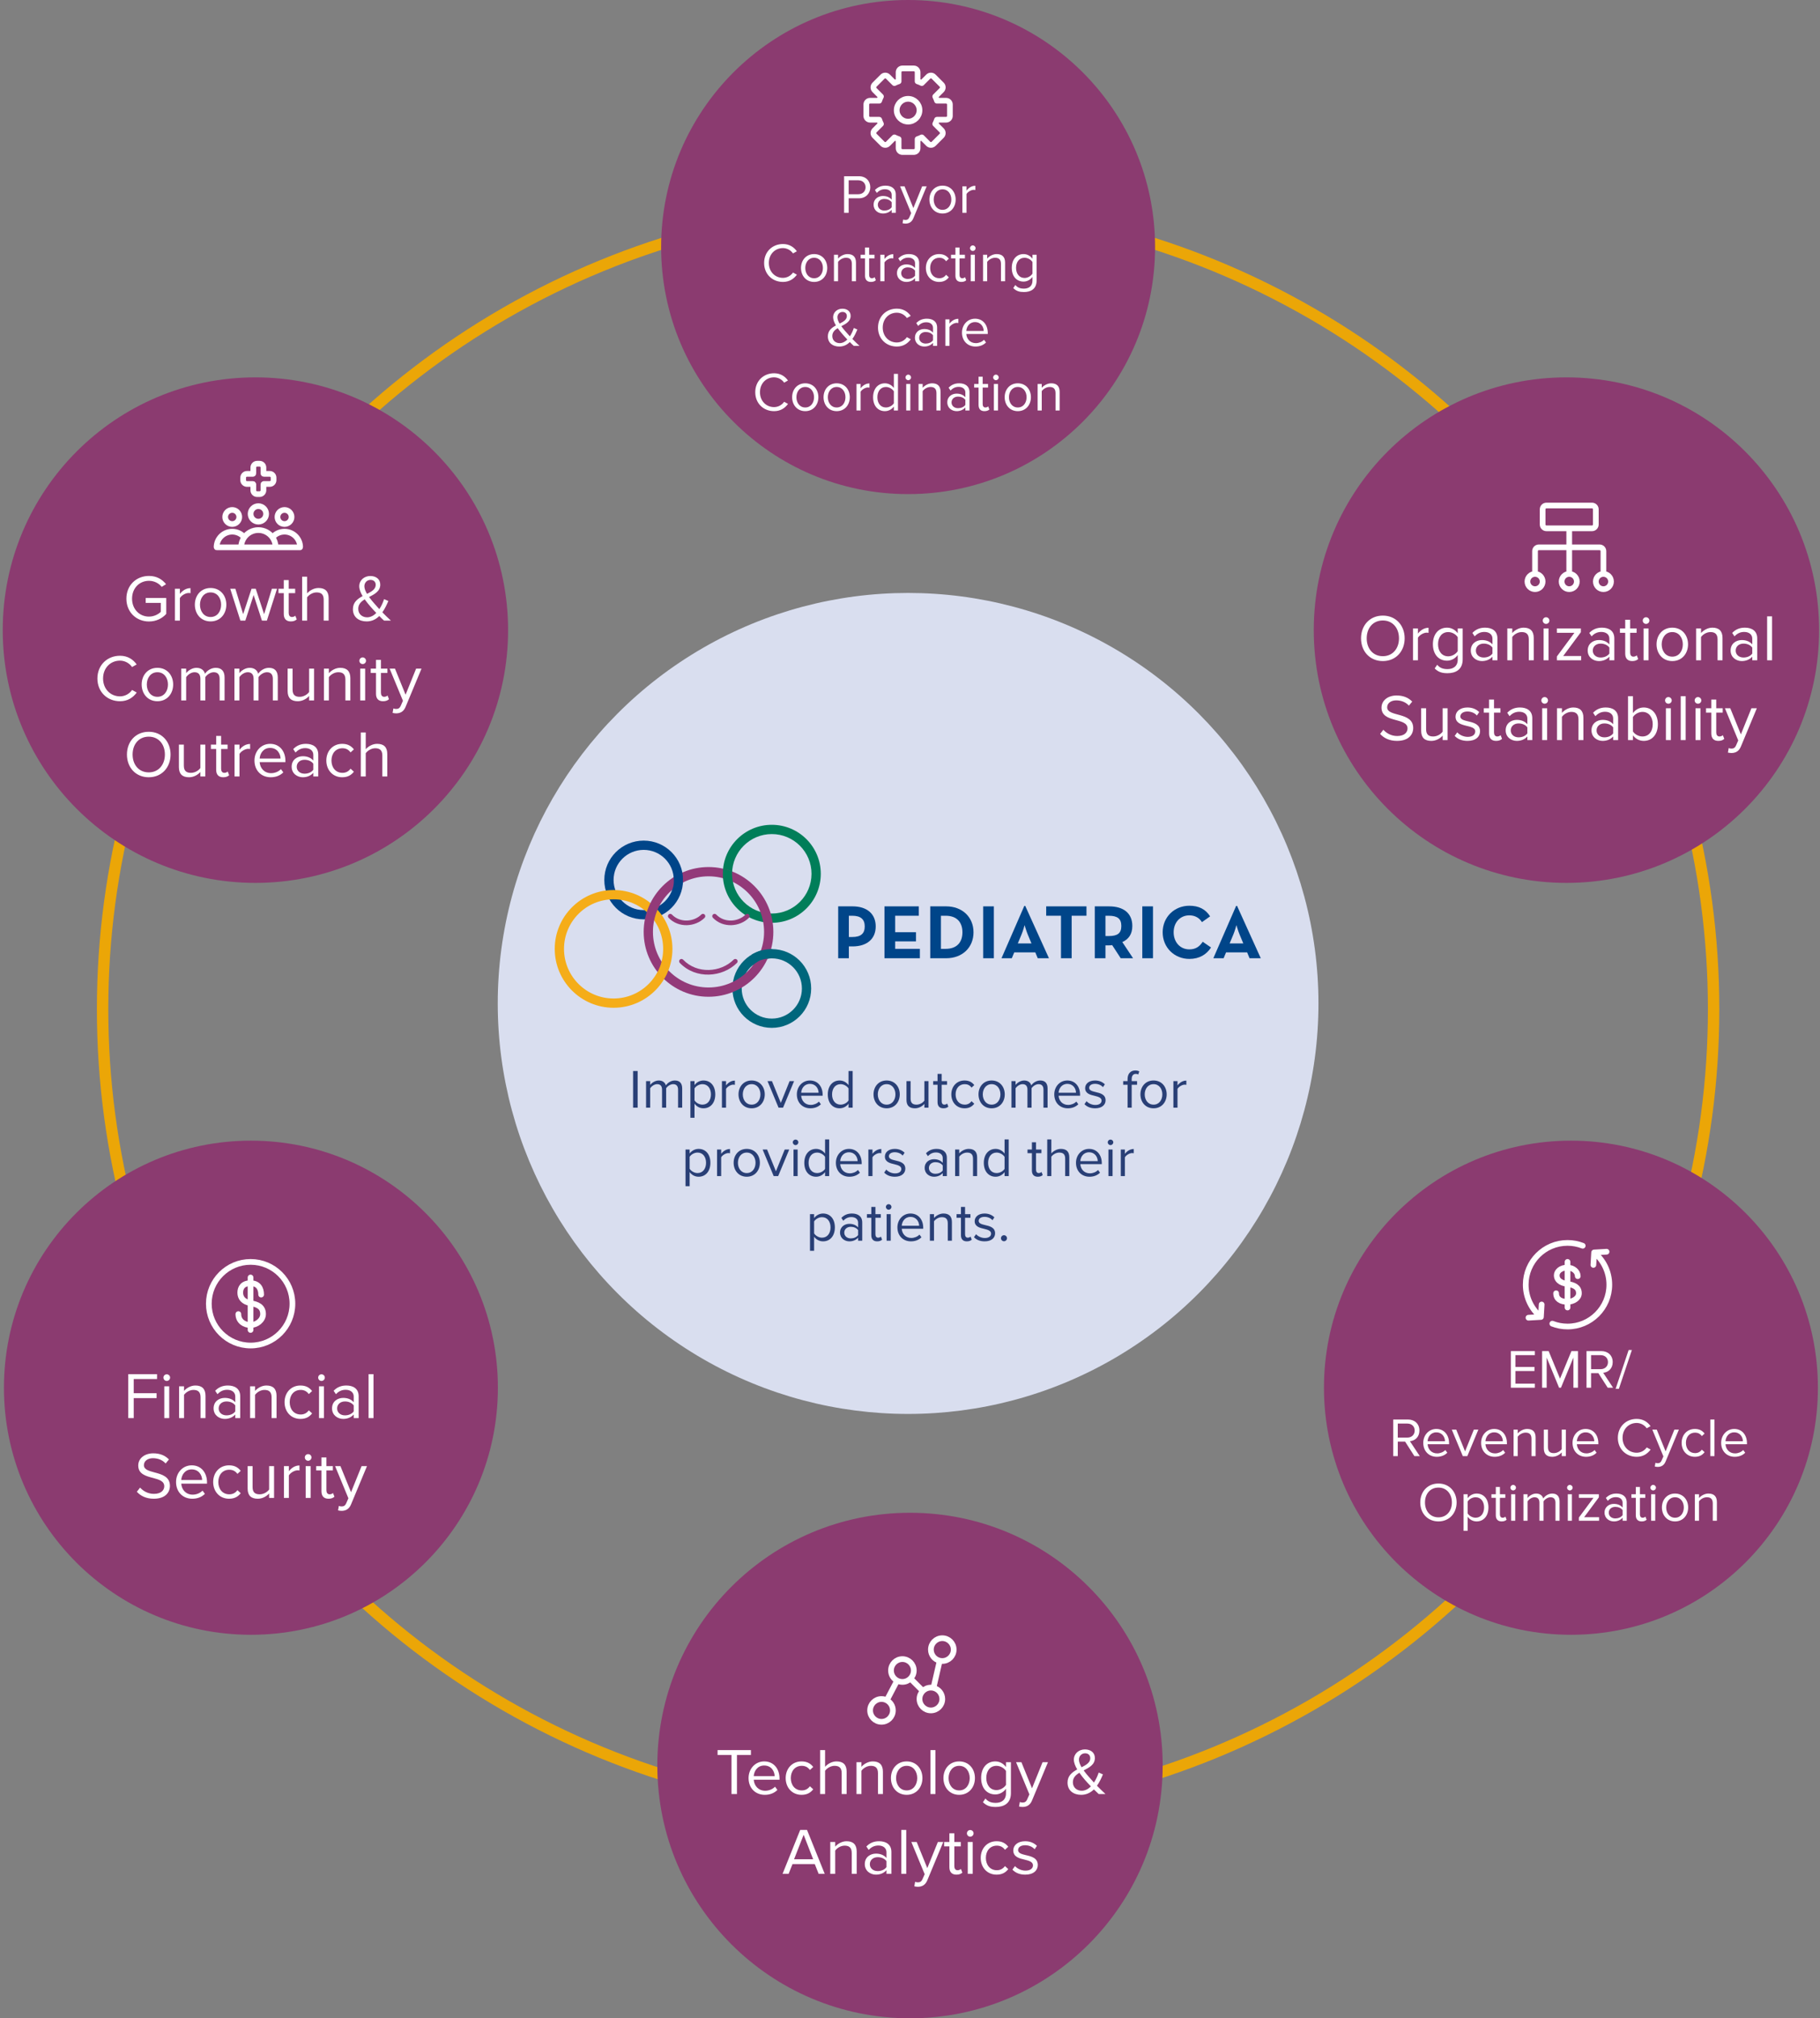 <svg id="pediatrica-provider" viewBox="0 0 479 531" fill="none" xmlns="http://www.w3.org/2000/svg">
  <rect x="0" y="0" width="479" height="531" fill="#808080" stroke="none"/>
  <ellipse class="outline" cx="239" cy="265.5" rx="212" ry="211.5" stroke="#EBA607" stroke-width="3" />
  <circle class="bg" cx="239" cy="264" r="108" fill="#D9DEEF" />
  <g class="content">
    <g id="Group 5898">
      <path id="Improved outcomes for providers and their patients."
        d="M167.82 291.42H166.621V281.782H167.82V291.42ZM179.543 291.42H178.459V286.68C178.459 285.799 178.069 285.235 177.173 285.235C176.451 285.235 175.685 285.755 175.323 286.305V291.42H174.24V286.68C174.24 285.799 173.864 285.235 172.954 285.235C172.246 285.235 171.494 285.755 171.119 286.319V291.42H170.035V284.44H171.119V285.452C171.408 285.004 172.347 284.267 173.373 284.267C174.442 284.267 175.049 284.845 175.251 285.568C175.641 284.932 176.581 284.267 177.592 284.267C178.864 284.267 179.543 284.975 179.543 286.377V291.42ZM182.789 290.365V294.079H181.705V284.44H182.789V285.481C183.294 284.773 184.161 284.267 185.144 284.267C186.979 284.267 188.251 285.654 188.251 287.923C188.251 290.177 186.979 291.593 185.144 291.593C184.19 291.593 183.352 291.145 182.789 290.365ZM187.109 287.923C187.109 286.377 186.271 285.235 184.869 285.235C184.017 285.235 183.164 285.741 182.789 286.348V289.498C183.164 290.105 184.017 290.625 184.869 290.625C186.271 290.625 187.109 289.469 187.109 287.923ZM191.086 291.42H190.002V284.44H191.086V285.568C191.65 284.831 192.459 284.296 193.413 284.296V285.409C193.283 285.38 193.153 285.365 192.979 285.365C192.314 285.365 191.404 285.914 191.086 286.478V291.42ZM197.821 291.593C195.697 291.593 194.367 289.946 194.367 287.923C194.367 285.9 195.697 284.267 197.821 284.267C199.945 284.267 201.275 285.9 201.275 287.923C201.275 289.946 199.945 291.593 197.821 291.593ZM197.821 290.625C199.309 290.625 200.133 289.353 200.133 287.923C200.133 286.507 199.309 285.235 197.821 285.235C196.333 285.235 195.495 286.507 195.495 287.923C195.495 289.353 196.333 290.625 197.821 290.625ZM206.09 291.42H204.905L202.001 284.44H203.171L205.498 290.163L207.81 284.44H208.995L206.09 291.42ZM209.721 287.923C209.721 285.9 211.166 284.267 213.16 284.267C215.269 284.267 216.512 285.914 216.512 288.01V288.284H210.862C210.949 289.599 211.874 290.697 213.377 290.697C214.171 290.697 214.98 290.379 215.53 289.816L216.05 290.524C215.356 291.218 214.417 291.593 213.275 291.593C211.209 291.593 209.721 290.105 209.721 287.923ZM213.145 285.163C211.657 285.163 210.92 286.42 210.862 287.489H215.443C215.428 286.449 214.735 285.163 213.145 285.163ZM224.409 291.42H223.325V290.379C222.805 291.088 221.952 291.593 220.97 291.593C219.149 291.593 217.863 290.206 217.863 287.937C217.863 285.712 219.135 284.267 220.97 284.267C221.909 284.267 222.762 284.729 223.325 285.495V281.782H224.409V291.42ZM223.325 289.527V286.362C222.935 285.755 222.097 285.235 221.23 285.235C219.828 285.235 218.99 286.391 218.99 287.937C218.99 289.484 219.828 290.625 221.23 290.625C222.097 290.625 222.935 290.134 223.325 289.527ZM233.354 291.593C231.229 291.593 229.9 289.946 229.9 287.923C229.9 285.9 231.229 284.267 233.354 284.267C235.478 284.267 236.807 285.9 236.807 287.923C236.807 289.946 235.478 291.593 233.354 291.593ZM233.354 290.625C234.842 290.625 235.666 289.353 235.666 287.923C235.666 286.507 234.842 285.235 233.354 285.235C231.865 285.235 231.027 286.507 231.027 287.923C231.027 289.353 231.865 290.625 233.354 290.625ZM244.368 291.42H243.285V290.437C242.75 291.044 241.84 291.593 240.799 291.593C239.34 291.593 238.574 290.885 238.574 289.368V284.44H239.658V289.036C239.658 290.264 240.279 290.625 241.218 290.625C242.071 290.625 242.88 290.134 243.285 289.57V284.44H244.368V291.42ZM248.296 291.593C247.27 291.593 246.749 291.001 246.749 289.96V285.394H245.593V284.44H246.749V282.533H247.833V284.44H249.249V285.394H247.833V289.729C247.833 290.249 248.064 290.625 248.541 290.625C248.845 290.625 249.134 290.495 249.278 290.336L249.596 291.145C249.322 291.405 248.931 291.593 248.296 291.593ZM250.376 287.923C250.376 285.857 251.777 284.267 253.858 284.267C255.13 284.267 255.881 284.787 256.416 285.481L255.693 286.146C255.231 285.51 254.638 285.235 253.916 285.235C252.428 285.235 251.503 286.377 251.503 287.923C251.503 289.469 252.428 290.625 253.916 290.625C254.638 290.625 255.231 290.336 255.693 289.715L256.416 290.379C255.881 291.073 255.13 291.593 253.858 291.593C251.777 291.593 250.376 290.004 250.376 287.923ZM260.984 291.593C258.859 291.593 257.53 289.946 257.53 287.923C257.53 285.9 258.859 284.267 260.984 284.267C263.108 284.267 264.437 285.9 264.437 287.923C264.437 289.946 263.108 291.593 260.984 291.593ZM260.984 290.625C262.472 290.625 263.296 289.353 263.296 287.923C263.296 286.507 262.472 285.235 260.984 285.235C259.495 285.235 258.657 286.507 258.657 287.923C258.657 289.353 259.495 290.625 260.984 290.625ZM275.712 291.42H274.628V286.68C274.628 285.799 274.238 285.235 273.342 285.235C272.62 285.235 271.854 285.755 271.493 286.305V291.42H270.409V286.68C270.409 285.799 270.033 285.235 269.123 285.235C268.415 285.235 267.663 285.755 267.288 286.319V291.42H266.204V284.44H267.288V285.452C267.577 285.004 268.516 284.267 269.542 284.267C270.611 284.267 271.218 284.845 271.42 285.568C271.811 284.932 272.75 284.267 273.761 284.267C275.033 284.267 275.712 284.975 275.712 286.377V291.42ZM277.469 287.923C277.469 285.9 278.914 284.267 280.909 284.267C283.018 284.267 284.261 285.914 284.261 288.01V288.284H278.611C278.698 289.599 279.623 290.697 281.125 290.697C281.92 290.697 282.729 290.379 283.278 289.816L283.799 290.524C283.105 291.218 282.166 291.593 281.024 291.593C278.958 291.593 277.469 290.105 277.469 287.923ZM280.894 285.163C279.406 285.163 278.669 286.42 278.611 287.489H283.192C283.177 286.449 282.484 285.163 280.894 285.163ZM285.409 290.495L285.973 289.715C286.435 290.249 287.317 290.712 288.271 290.712C289.34 290.712 289.918 290.235 289.918 289.556C289.918 288.79 289.065 288.544 288.126 288.313C286.941 288.039 285.597 287.721 285.597 286.276C285.597 285.192 286.537 284.267 288.198 284.267C289.383 284.267 290.221 284.715 290.785 285.279L290.279 286.03C289.86 285.524 289.094 285.149 288.198 285.149C287.245 285.149 286.652 285.582 286.652 286.203C286.652 286.883 287.447 287.099 288.357 287.316C289.571 287.591 290.973 287.937 290.973 289.484C290.973 290.654 290.033 291.593 288.227 291.593C287.086 291.593 286.118 291.246 285.409 290.495ZM299.262 285.394H297.846V291.42H296.762V285.394H295.606V284.44H296.762V283.906C296.762 282.461 297.571 281.637 298.785 281.637C299.19 281.637 299.566 281.709 299.84 281.883L299.566 282.692C299.392 282.591 299.19 282.533 298.944 282.533C298.236 282.533 297.846 283.024 297.846 283.906V284.44H299.262V285.394ZM303.6 291.593C301.476 291.593 300.146 289.946 300.146 287.923C300.146 285.9 301.476 284.267 303.6 284.267C305.724 284.267 307.054 285.9 307.054 287.923C307.054 289.946 305.724 291.593 303.6 291.593ZM303.6 290.625C305.088 290.625 305.912 289.353 305.912 287.923C305.912 286.507 305.088 285.235 303.6 285.235C302.112 285.235 301.274 286.507 301.274 287.923C301.274 289.353 302.112 290.625 303.6 290.625ZM309.904 291.42H308.82V284.44H309.904V285.568C310.468 284.831 311.277 284.296 312.231 284.296V285.409C312.101 285.38 311.971 285.365 311.797 285.365C311.132 285.365 310.222 285.914 309.904 286.478V291.42ZM181.505 308.365V312.079H180.421V302.44H181.505V303.481C182.01 302.773 182.877 302.267 183.86 302.267C185.695 302.267 186.967 303.654 186.967 305.923C186.967 308.177 185.695 309.593 183.86 309.593C182.906 309.593 182.068 309.145 181.505 308.365ZM185.825 305.923C185.825 304.377 184.987 303.235 183.585 303.235C182.733 303.235 181.88 303.741 181.505 304.348V307.498C181.88 308.105 182.733 308.625 183.585 308.625C184.987 308.625 185.825 307.469 185.825 305.923ZM189.802 309.42H188.718V302.44H189.802V303.568C190.366 302.831 191.175 302.296 192.128 302.296V303.409C191.998 303.38 191.868 303.365 191.695 303.365C191.03 303.365 190.12 303.914 189.802 304.478V309.42ZM196.537 309.593C194.413 309.593 193.083 307.946 193.083 305.923C193.083 303.9 194.413 302.267 196.537 302.267C198.661 302.267 199.99 303.9 199.99 305.923C199.99 307.946 198.661 309.593 196.537 309.593ZM196.537 308.625C198.025 308.625 198.849 307.353 198.849 305.923C198.849 304.507 198.025 303.235 196.537 303.235C195.049 303.235 194.21 304.507 194.21 305.923C194.21 307.353 195.049 308.625 196.537 308.625ZM204.806 309.42H203.621L200.717 302.44H201.887L204.214 308.163L206.526 302.44H207.711L204.806 309.42ZM209.376 301.27C208.986 301.27 208.653 300.938 208.653 300.533C208.653 300.128 208.986 299.811 209.376 299.811C209.78 299.811 210.113 300.128 210.113 300.533C210.113 300.938 209.78 301.27 209.376 301.27ZM209.925 309.42H208.841V302.44H209.925V309.42ZM218.228 309.42H217.144V308.379C216.624 309.088 215.772 309.593 214.789 309.593C212.968 309.593 211.682 308.206 211.682 305.937C211.682 303.712 212.954 302.267 214.789 302.267C215.728 302.267 216.581 302.729 217.144 303.495V299.782H218.228V309.42ZM217.144 307.527V304.362C216.754 303.755 215.916 303.235 215.049 303.235C213.647 303.235 212.809 304.391 212.809 305.937C212.809 307.484 213.647 308.625 215.049 308.625C215.916 308.625 216.754 308.134 217.144 307.527ZM219.994 305.923C219.994 303.9 221.439 302.267 223.433 302.267C225.543 302.267 226.785 303.914 226.785 306.01V306.284H221.135C221.222 307.599 222.147 308.697 223.65 308.697C224.444 308.697 225.254 308.379 225.803 307.816L226.323 308.524C225.629 309.218 224.69 309.593 223.548 309.593C221.482 309.593 219.994 308.105 219.994 305.923ZM223.418 303.163C221.93 303.163 221.193 304.42 221.135 305.489H225.716C225.702 304.449 225.008 303.163 223.418 303.163ZM229.624 309.42H228.541V302.44H229.624V303.568C230.188 302.831 230.997 302.296 231.951 302.296V303.409C231.821 303.38 231.691 303.365 231.517 303.365C230.853 303.365 229.942 303.914 229.624 304.478V309.42ZM232.703 308.495L233.267 307.715C233.729 308.249 234.611 308.712 235.564 308.712C236.634 308.712 237.212 308.235 237.212 307.556C237.212 306.79 236.359 306.544 235.42 306.313C234.235 306.039 232.891 305.721 232.891 304.276C232.891 303.192 233.83 302.267 235.492 302.267C236.677 302.267 237.515 302.715 238.079 303.279L237.573 304.03C237.154 303.524 236.388 303.149 235.492 303.149C234.539 303.149 233.946 303.582 233.946 304.203C233.946 304.883 234.741 305.099 235.651 305.316C236.865 305.591 238.267 305.937 238.267 307.484C238.267 308.654 237.327 309.593 235.521 309.593C234.38 309.593 233.411 309.246 232.703 308.495ZM249.2 309.42H248.117V308.625C247.539 309.261 246.744 309.593 245.805 309.593C244.62 309.593 243.363 308.799 243.363 307.281C243.363 305.721 244.62 304.984 245.805 304.984C246.758 304.984 247.553 305.287 248.117 305.937V304.68C248.117 303.741 247.365 303.206 246.354 303.206C245.516 303.206 244.836 303.51 244.215 304.174L243.709 303.423C244.461 302.643 245.357 302.267 246.498 302.267C247.972 302.267 249.2 302.932 249.2 304.622V309.42ZM248.117 307.946V306.631C247.698 306.053 246.961 305.764 246.195 305.764C245.183 305.764 244.475 306.4 244.475 307.296C244.475 308.177 245.183 308.813 246.195 308.813C246.961 308.813 247.698 308.524 248.117 307.946ZM257.167 309.42H256.084V304.854C256.084 303.625 255.462 303.235 254.523 303.235C253.67 303.235 252.861 303.755 252.457 304.319V309.42H251.373V302.44H252.457V303.452C252.948 302.874 253.902 302.267 254.942 302.267C256.402 302.267 257.167 303.004 257.167 304.521V309.42ZM265.473 309.42H264.389V308.379C263.869 309.088 263.016 309.593 262.034 309.593C260.213 309.593 258.927 308.206 258.927 305.937C258.927 303.712 260.199 302.267 262.034 302.267C262.973 302.267 263.826 302.729 264.389 303.495V299.782H265.473V309.42ZM264.389 307.527V304.362C263.999 303.755 263.161 303.235 262.294 303.235C260.892 303.235 260.054 304.391 260.054 305.937C260.054 307.484 260.892 308.625 262.294 308.625C263.161 308.625 263.999 308.134 264.389 307.527ZM273.132 309.593C272.106 309.593 271.585 309.001 271.585 307.96V303.394H270.429V302.44H271.585V300.533H272.669V302.44H274.085V303.394H272.669V307.729C272.669 308.249 272.9 308.625 273.377 308.625C273.681 308.625 273.97 308.495 274.114 308.336L274.432 309.145C274.158 309.405 273.767 309.593 273.132 309.593ZM281.425 309.42H280.341V304.825C280.341 303.596 279.706 303.235 278.766 303.235C277.928 303.235 277.119 303.755 276.7 304.319V309.42H275.616V299.782H276.7V303.452C277.191 302.874 278.145 302.267 279.2 302.267C280.659 302.267 281.425 302.975 281.425 304.492V309.42ZM283.185 305.923C283.185 303.9 284.63 302.267 286.624 302.267C288.733 302.267 289.976 303.914 289.976 306.01V306.284H284.326C284.413 307.599 285.338 308.697 286.84 308.697C287.635 308.697 288.444 308.379 288.994 307.816L289.514 308.524C288.82 309.218 287.881 309.593 286.739 309.593C284.673 309.593 283.185 308.105 283.185 305.923ZM286.609 303.163C285.121 303.163 284.384 304.42 284.326 305.489H288.907C288.892 304.449 288.199 303.163 286.609 303.163ZM292.266 301.27C291.876 301.27 291.544 300.938 291.544 300.533C291.544 300.128 291.876 299.811 292.266 299.811C292.671 299.811 293.003 300.128 293.003 300.533C293.003 300.938 292.671 301.27 292.266 301.27ZM292.815 309.42H291.731V302.44H292.815V309.42ZM296.061 309.42H294.977V302.44H296.061V303.568C296.624 302.831 297.434 302.296 298.387 302.296V303.409C298.257 303.38 298.127 303.365 297.954 303.365C297.289 303.365 296.379 303.914 296.061 304.478V309.42ZM214.264 325.365V329.079H213.18V319.44H214.264V320.481C214.77 319.773 215.637 319.267 216.619 319.267C218.455 319.267 219.726 320.654 219.726 322.923C219.726 325.177 218.455 326.593 216.619 326.593C215.666 326.593 214.828 326.145 214.264 325.365ZM218.585 322.923C218.585 321.377 217.747 320.235 216.345 320.235C215.492 320.235 214.64 320.741 214.264 321.348V324.498C214.64 325.105 215.492 325.625 216.345 325.625C217.747 325.625 218.585 324.469 218.585 322.923ZM226.926 326.42H225.842V325.625C225.264 326.261 224.469 326.593 223.53 326.593C222.345 326.593 221.088 325.799 221.088 324.281C221.088 322.721 222.345 321.984 223.53 321.984C224.483 321.984 225.278 322.287 225.842 322.937V321.68C225.842 320.741 225.09 320.206 224.079 320.206C223.241 320.206 222.562 320.51 221.94 321.174L221.435 320.423C222.186 319.643 223.082 319.267 224.223 319.267C225.697 319.267 226.926 319.932 226.926 321.622V326.42ZM225.842 324.946V323.631C225.423 323.053 224.686 322.764 223.92 322.764C222.908 322.764 222.2 323.4 222.2 324.296C222.2 325.177 222.908 325.813 223.92 325.813C224.686 325.813 225.423 325.524 225.842 324.946ZM230.861 326.593C229.835 326.593 229.315 326.001 229.315 324.96V320.394L228.159 320.394V319.44L229.315 319.44V317.533H230.399V319.44H231.815V320.394H230.399V324.729C230.399 325.249 230.63 325.625 231.107 325.625C231.41 325.625 231.699 325.495 231.844 325.336L232.161 326.145C231.887 326.405 231.497 326.593 230.861 326.593ZM233.88 318.27C233.49 318.27 233.158 317.938 233.158 317.533C233.158 317.128 233.49 316.811 233.88 316.811C234.285 316.811 234.617 317.128 234.617 317.533C234.617 317.938 234.285 318.27 233.88 318.27ZM234.429 326.42H233.346V319.44H234.429V326.42ZM236.187 322.923C236.187 320.9 237.632 319.267 239.626 319.267C241.735 319.267 242.978 320.914 242.978 323.01V323.284H237.328C237.415 324.599 238.34 325.697 239.842 325.697C240.637 325.697 241.446 325.379 241.996 324.816L242.516 325.524C241.822 326.218 240.883 326.593 239.741 326.593C237.675 326.593 236.187 325.105 236.187 322.923ZM239.611 320.163C238.123 320.163 237.386 321.42 237.328 322.489H241.909C241.894 321.449 241.201 320.163 239.611 320.163ZM250.528 326.42H249.444V321.854C249.444 320.625 248.823 320.235 247.884 320.235C247.031 320.235 246.222 320.755 245.817 321.319V326.42H244.733V319.44H245.817V320.452C246.309 319.874 247.262 319.267 248.303 319.267C249.762 319.267 250.528 320.004 250.528 321.521V326.42ZM254.455 326.593C253.429 326.593 252.909 326.001 252.909 324.96V320.394H251.753V319.44H252.909V317.533H253.993V319.44H255.409V320.394H253.993V324.729C253.993 325.249 254.224 325.625 254.701 325.625C255.004 325.625 255.293 325.495 255.438 325.336L255.756 326.145C255.481 326.405 255.091 326.593 254.455 326.593ZM256.333 325.495L256.896 324.715C257.359 325.249 258.24 325.712 259.194 325.712C260.263 325.712 260.841 325.235 260.841 324.556C260.841 323.79 259.989 323.544 259.05 323.313C257.865 323.039 256.521 322.721 256.521 321.276C256.521 320.192 257.46 319.267 259.122 319.267C260.307 319.267 261.145 319.715 261.708 320.279L261.203 321.03C260.784 320.524 260.018 320.149 259.122 320.149C258.168 320.149 257.576 320.582 257.576 321.203C257.576 321.883 258.37 322.099 259.281 322.316C260.495 322.591 261.896 322.937 261.896 324.484C261.896 325.654 260.957 326.593 259.151 326.593C258.009 326.593 257.041 326.246 256.333 325.495ZM263.44 325.77C263.44 325.336 263.801 324.975 264.235 324.975C264.668 324.975 265.03 325.336 265.03 325.77C265.03 326.203 264.668 326.564 264.235 326.564C263.801 326.564 263.44 326.203 263.44 325.77Z"
        fill="#293F76" />
      <g id="Group 5899">
        <path id="Vector (Stroke)" fill-rule="evenodd" clip-rule="evenodd"
          d="M169.409 223.597C165.034 223.597 161.487 227.144 161.487 231.519C161.487 235.894 165.034 239.441 169.409 239.441C173.784 239.441 177.331 235.894 177.331 231.519C177.331 227.144 173.784 223.597 169.409 223.597ZM159.047 231.519C159.047 225.796 163.686 221.157 169.409 221.157C175.131 221.157 179.771 225.796 179.771 231.519C179.771 237.242 175.131 241.881 169.409 241.881C163.686 241.881 159.047 237.242 159.047 231.519Z"
          fill="#004589" />
        <path id="Vector (Stroke)_2" fill-rule="evenodd" clip-rule="evenodd"
          d="M203.128 219.44C197.356 219.44 192.676 224.12 192.676 229.892C192.676 235.665 197.356 240.345 203.128 240.345C208.901 240.345 213.581 235.665 213.581 229.892C213.581 224.12 208.901 219.44 203.128 219.44ZM190.236 229.892C190.236 222.772 196.008 217 203.128 217C210.248 217 216.021 222.772 216.021 229.892C216.021 237.012 210.248 242.785 203.128 242.785C196.008 242.785 190.236 237.012 190.236 229.892Z"
          fill="#007E59" />
        <path id="Vector (Stroke)_3" fill-rule="evenodd" clip-rule="evenodd"
          d="M203.128 252.141C198.754 252.141 195.206 255.689 195.206 260.063C195.206 264.437 198.754 267.985 203.128 267.985C207.502 267.985 211.05 264.437 211.05 260.063C211.05 255.689 207.502 252.141 203.128 252.141ZM192.766 260.063C192.766 254.341 197.406 249.701 203.128 249.701C208.85 249.701 213.49 254.341 213.49 260.063C213.49 265.785 208.85 270.425 203.128 270.425C197.406 270.425 192.766 265.785 192.766 260.063Z"
          fill="#00667C" />
        <path id="Vector (Stroke)_4" fill-rule="evenodd" clip-rule="evenodd"
          d="M161.487 236.604C154.283 236.604 148.44 242.447 148.44 249.651C148.44 256.855 154.283 262.698 161.487 262.698C168.691 262.698 174.534 256.858 174.534 249.651C174.534 242.447 168.691 236.604 161.487 236.604ZM146 249.651C146 241.099 152.935 234.164 161.487 234.164C170.039 234.164 176.974 241.099 176.974 249.651C176.974 258.206 170.038 265.138 161.487 265.138C152.935 265.138 146 258.203 146 249.651Z"
          fill="#F5AD19" />
        <path id="Vector (Stroke)_5" fill-rule="evenodd" clip-rule="evenodd"
          d="M186.472 230.554C178.395 230.554 171.848 237.101 171.848 245.178C171.848 253.254 178.395 259.801 186.472 259.801C194.548 259.801 201.095 253.254 201.095 245.178C201.095 237.101 194.548 230.554 186.472 230.554ZM169.408 245.178C169.408 235.754 177.048 228.114 186.472 228.114C195.895 228.114 203.535 235.754 203.535 245.178C203.535 254.601 195.895 262.241 186.472 262.241C177.048 262.241 169.408 254.601 169.408 245.178Z"
          fill="#933A79" />
        <path id="Vector"
          d="M192.897 232.147L190.306 231.096C190.306 231.096 190.232 230.514 190.249 229.808C190.263 229.24 190.333 228.521 190.333 228.521L192.672 229.227C192.672 229.227 192.645 229.865 192.672 230.349C192.719 231.18 192.894 232.151 192.894 232.151"
          fill="#007E59" />
        <path id="Vector_2"
          d="M198.037 253.993L197.825 251.167C197.825 251.167 199.008 250.4 200.419 250.041C202.211 249.584 203.246 249.708 203.246 249.708L202.443 252.175C202.443 252.175 201.297 252.212 200.191 252.619C199.273 252.955 198.04 253.993 198.04 253.993"
          fill="#00667C" />
        <path id="Vector_3"
          d="M176.796 234.409C176.796 234.409 177.28 233.462 177.337 232.211C177.381 231.26 177.304 230.685 177.304 230.685C177.304 230.685 177.734 230.37 178.369 230.06C178.88 229.812 179.566 229.536 179.566 229.536C179.566 229.536 179.717 230.178 179.73 230.995C179.744 231.835 179.73 232.356 179.73 232.356C179.73 232.356 178.819 232.799 178.399 233.045C177.684 233.468 176.793 234.406 176.793 234.406"
          fill="#004589" />
        <path id="Vector_4"
          d="M174.232 252.535C174.232 252.535 174.423 253.328 175.17 254.333C175.563 254.86 175.949 255.176 175.949 255.176C175.949 255.176 175.653 255.969 175.415 256.45C175.119 257.041 174.77 257.613 174.77 257.613C174.77 257.613 174.131 257.089 173.882 256.82C173.439 256.339 173.032 255.785 173.032 255.785C173.032 255.785 173.345 255.23 173.677 254.4C173.987 253.627 174.232 252.535 174.232 252.535Z"
          fill="#F5AD19" />
        <path id="Vector (Stroke)_6" fill-rule="evenodd" clip-rule="evenodd"
          d="M175.977 240.597C176.221 240.364 176.607 240.372 176.84 240.615C178.987 242.855 182.612 242.576 184.582 240.606C184.82 240.367 185.207 240.367 185.445 240.606C185.683 240.844 185.683 241.23 185.445 241.468C183.053 243.86 178.638 244.254 175.959 241.459C175.726 241.216 175.734 240.83 175.977 240.597ZM187.64 240.597C187.883 240.364 188.269 240.372 188.502 240.615C190.649 242.855 194.274 242.576 196.244 240.606C196.483 240.367 196.869 240.367 197.107 240.606C197.345 240.844 197.345 241.23 197.107 241.468C194.715 243.86 190.301 244.254 187.621 241.459C187.388 241.216 187.396 240.83 187.64 240.597ZM178.928 252.467C179.171 252.234 179.558 252.242 179.791 252.485C183.494 256.349 189.716 255.852 193.092 252.476C193.33 252.238 193.716 252.238 193.955 252.476C194.193 252.714 194.193 253.101 193.955 253.339C190.158 257.136 183.145 257.748 178.91 253.33C178.677 253.087 178.685 252.7 178.928 252.467Z"
          fill="#933A79" />
        <path id="Vector_5"
          d="M220.599 238.456H224.373C228.187 238.456 230.476 240.442 230.476 243.736C230.476 247.029 228.167 248.996 224.373 248.996H223.408V252.108H220.599V238.456ZM224.292 246.525C226.581 246.525 227.586 245.601 227.586 243.736C227.586 241.87 226.541 240.926 224.292 240.926H223.408V246.529H224.292V246.525Z"
          fill="#004589" />
        <path id="Vector_6"
          d="M232.782 238.456H241.819V240.923H235.595V245.262H241.077V247.671H235.595V249.637H242.098V252.108H232.782V238.456Z"
          fill="#004589" />
        <path id="Vector_7"
          d="M244.827 238.456H249.025C253.219 238.456 256.214 241.245 256.214 245.282C256.214 249.318 253.243 252.108 249.025 252.108H244.827V238.456ZM248.883 249.637C251.915 249.637 253.3 247.829 253.3 245.282C253.3 242.734 251.915 240.926 248.883 240.926H247.64V249.641H248.883V249.637Z"
          fill="#004589" />
        <path id="Vector_8" d="M261.571 238.456H258.761V252.108H261.571V238.456Z" fill="#004589" />
        <path id="Vector_9"
          d="M269.584 238.335H269.826L276.07 252.108H273.119L272.477 250.562H266.935L266.293 252.108H263.581L269.584 238.335ZM271.469 248.212L270.484 245.843C270.084 244.878 269.661 243.393 269.661 243.393C269.661 243.393 269.261 244.878 268.858 245.843L267.873 248.212H271.466H271.469Z"
          fill="#004589" />
        <path id="Vector_10" d="M279.239 240.923H275.343V238.456H285.944V240.923H282.048V252.108H279.239V240.923Z"
          fill="#004589" />
        <path id="Vector_11"
          d="M298.211 252.108H294.958L292.709 248.656C292.447 248.696 292.168 248.717 291.906 248.717H290.942V252.111H288.132V238.459H291.906C295.721 238.459 298.01 240.288 298.01 243.618C298.01 245.746 297.065 247.09 295.378 247.853L298.208 252.108H298.211ZM291.826 246.267C294.114 246.267 295.119 245.544 295.119 243.618C295.119 241.692 294.074 240.929 291.826 240.929H290.942V246.27H291.826V246.267Z"
          fill="#004589" />
        <path id="Vector_12" d="M303.448 238.456H300.638V252.108H303.448V238.456Z" fill="#004589" />
        <path id="Vector_13"
          d="M305.998 245.282C305.998 241.245 309.11 238.295 313.026 238.295C315.496 238.295 317.26 239.178 318.487 241.084L316.339 242.61C315.697 241.565 314.592 240.822 313.026 240.822C310.555 240.822 308.888 242.731 308.888 245.278C308.888 247.826 310.555 249.775 313.026 249.775C314.793 249.775 315.775 248.932 316.538 247.769L318.726 249.275C317.543 251.123 315.654 252.286 313.026 252.286C309.11 252.286 305.998 249.315 305.998 245.278"
          fill="#004589" />
        <path id="Vector_14"
          d="M325.334 238.335H325.576L331.82 252.108H328.869L328.227 250.562H322.685L322.043 252.108H319.334L325.337 238.335H325.334ZM327.219 248.212L326.234 245.843C325.831 244.878 325.411 243.393 325.411 243.393C325.411 243.393 325.011 244.878 324.608 245.843L323.623 248.212H327.216H327.219Z"
          fill="#004589" />
      </g>
    </g>
  </g>
  <g class="bubble">
    <circle id="Ellipse 155" cx="239" cy="65" r="65" fill="#8B3B70" />
    <g id="Group 5886">
      <path id="Payor Contracting &#226;&#128;&#168;&#38; Care&#226;&#128;&#168;Coordination"
        d="M223.356 56H222.156V46.362H226.029C227.965 46.362 229.049 47.691 229.049 49.266C229.049 50.841 227.936 52.171 226.029 52.171H223.356V56ZM225.884 51.101C227.026 51.101 227.806 50.35 227.806 49.266C227.806 48.182 227.026 47.431 225.884 47.431H223.356V51.101H225.884ZM235.759 56H234.676V55.205C234.098 55.841 233.303 56.173 232.364 56.173C231.179 56.173 229.921 55.379 229.921 53.861C229.921 52.301 231.179 51.564 232.364 51.564C233.317 51.564 234.112 51.867 234.676 52.517V51.26C234.676 50.321 233.924 49.786 232.913 49.786C232.075 49.786 231.395 50.09 230.774 50.755L230.268 50.003C231.02 49.223 231.916 48.847 233.057 48.847C234.531 48.847 235.759 49.512 235.759 51.203V56ZM232.754 55.393C233.52 55.393 234.256 55.104 234.676 54.526V53.211C234.256 52.633 233.52 52.344 232.754 52.344C231.742 52.344 231.034 52.98 231.034 53.876C231.034 54.757 231.742 55.393 232.754 55.393ZM237.542 58.731L237.715 57.748C237.874 57.821 238.134 57.864 238.307 57.864C238.784 57.864 239.102 57.705 239.348 57.127L239.81 56.072L236.891 49.021H238.062L240.388 54.743L242.7 49.021H243.885L240.388 57.416C239.969 58.428 239.261 58.818 238.336 58.832C238.105 58.832 237.744 58.789 237.542 58.731ZM248.065 56.173C245.94 56.173 244.611 54.526 244.611 52.503C244.611 50.48 245.94 48.847 248.065 48.847C250.189 48.847 251.518 50.48 251.518 52.503C251.518 54.526 250.189 56.173 248.065 56.173ZM248.065 55.205C249.553 55.205 250.377 53.934 250.377 52.503C250.377 51.087 249.553 49.815 248.065 49.815C246.576 49.815 245.738 51.087 245.738 52.503C245.738 53.934 246.576 55.205 248.065 55.205ZM254.369 56H253.285V49.021H254.369V50.148C254.932 49.411 255.741 48.876 256.695 48.876V49.989C256.565 49.96 256.435 49.945 256.262 49.945C255.597 49.945 254.687 50.495 254.369 51.058V56ZM206.063 74.173C203.289 74.173 201.107 72.15 201.107 69.188C201.107 66.226 203.289 64.203 206.063 64.203C207.768 64.203 208.953 65.026 209.719 66.11L208.708 66.674C208.159 65.865 207.162 65.272 206.063 65.272C203.954 65.272 202.35 66.891 202.35 69.188C202.35 71.471 203.954 73.104 206.063 73.104C207.162 73.104 208.159 72.526 208.708 71.702L209.734 72.266C208.924 73.364 207.768 74.173 206.063 74.173ZM214.268 74.173C212.144 74.173 210.814 72.526 210.814 70.503C210.814 68.48 212.144 66.847 214.268 66.847C216.392 66.847 217.721 68.48 217.721 70.503C217.721 72.526 216.392 74.173 214.268 74.173ZM214.268 73.205C215.756 73.205 216.58 71.934 216.58 70.503C216.58 69.087 215.756 67.815 214.268 67.815C212.779 67.815 211.941 69.087 211.941 70.503C211.941 71.934 212.779 73.205 214.268 73.205ZM225.283 74H224.199V69.434C224.199 68.206 223.578 67.815 222.638 67.815C221.786 67.815 220.977 68.336 220.572 68.899V74H219.488V67.021H220.572V68.032C221.063 67.454 222.017 66.847 223.057 66.847C224.517 66.847 225.283 67.584 225.283 69.101V74ZM229.21 74.173C228.184 74.173 227.664 73.581 227.664 72.54V67.974H226.508V67.021H227.664V65.113H228.748V67.021H230.164V67.974H228.748V72.309C228.748 72.829 228.979 73.205 229.456 73.205C229.759 73.205 230.048 73.075 230.193 72.916L230.51 73.725C230.236 73.986 229.846 74.173 229.21 74.173ZM232.778 74H231.695V67.021H232.778V68.148C233.342 67.411 234.151 66.876 235.105 66.876V67.989C234.975 67.96 234.845 67.945 234.671 67.945C234.007 67.945 233.096 68.495 232.778 69.058V74ZM241.912 74H240.828V73.205C240.25 73.841 239.455 74.173 238.516 74.173C237.331 74.173 236.074 73.379 236.074 71.861C236.074 70.301 237.331 69.564 238.516 69.564C239.47 69.564 240.265 69.867 240.828 70.517V69.26C240.828 68.321 240.077 67.787 239.065 67.787C238.227 67.787 237.548 68.09 236.927 68.755L236.421 68.003C237.172 67.223 238.068 66.847 239.21 66.847C240.684 66.847 241.912 67.512 241.912 69.203V74ZM238.906 73.393C239.672 73.393 240.409 73.104 240.828 72.526V71.211C240.409 70.633 239.672 70.344 238.906 70.344C237.895 70.344 237.187 70.98 237.187 71.876C237.187 72.757 237.895 73.393 238.906 73.393ZM247.162 74.173C245.081 74.173 243.68 72.584 243.68 70.503C243.68 68.437 245.081 66.847 247.162 66.847C248.434 66.847 249.185 67.367 249.72 68.061L248.997 68.726C248.535 68.09 247.943 67.815 247.22 67.815C245.732 67.815 244.807 68.957 244.807 70.503C244.807 72.049 245.732 73.205 247.22 73.205C247.943 73.205 248.535 72.916 248.997 72.295L249.72 72.96C249.185 73.653 248.434 74.173 247.162 74.173ZM253.002 74.173C251.976 74.173 251.456 73.581 251.456 72.54V67.974H250.3V67.021H251.456V65.113H252.539V67.021H253.955V67.974H252.539V72.309C252.539 72.829 252.771 73.205 253.247 73.205C253.551 73.205 253.84 73.075 253.984 72.916L254.302 73.725C254.028 73.986 253.638 74.173 253.002 74.173ZM256.021 66.024C255.631 66.024 255.299 65.706 255.299 65.301C255.299 64.897 255.631 64.564 256.021 64.564C256.426 64.564 256.758 64.897 256.758 65.301C256.758 65.706 256.426 66.024 256.021 66.024ZM256.57 74H255.486V67.021H256.57V74ZM264.526 74H263.443V69.434C263.443 68.206 262.821 67.815 261.882 67.815C261.03 67.815 260.22 68.336 259.816 68.899V74H258.732V67.021H259.816V68.032C260.307 67.454 261.261 66.847 262.301 66.847C263.761 66.847 264.526 67.584 264.526 69.101V74ZM269.494 76.832C268.309 76.832 267.5 76.601 266.676 75.792L267.225 74.983C267.803 75.676 268.497 75.936 269.494 75.936C270.65 75.936 271.734 75.373 271.734 73.841V72.844C271.228 73.552 270.376 74.087 269.393 74.087C267.572 74.087 266.286 72.728 266.286 70.474C266.286 68.234 267.558 66.847 269.393 66.847C270.332 66.847 271.17 67.31 271.734 68.076V67.021H272.818V73.798C272.818 76.11 271.199 76.832 269.494 76.832ZM269.653 73.133C270.52 73.133 271.358 72.598 271.734 71.991V68.942C271.358 68.336 270.52 67.815 269.653 67.815C268.251 67.815 267.413 68.928 267.413 70.474C267.413 72.006 268.251 73.133 269.653 73.133ZM226.218 91H224.715C224.426 90.754 224.051 90.393 223.66 89.989C222.952 90.697 222.056 91.173 220.886 91.173C219.224 91.173 217.88 90.278 217.88 88.486C217.88 86.983 218.892 86.217 220.005 85.625C219.571 84.888 219.268 84.136 219.268 83.457C219.268 82.171 220.337 81.217 221.695 81.217C222.952 81.217 223.877 81.897 223.877 83.11C223.877 84.555 222.649 85.191 221.421 85.827C221.811 86.362 222.215 86.838 222.533 87.2C222.923 87.662 223.299 88.081 223.675 88.486C224.21 87.691 224.542 86.824 224.715 86.289L225.655 86.694C225.322 87.46 224.918 88.37 224.34 89.179C224.903 89.772 225.51 90.35 226.218 91ZM220.987 90.278C221.782 90.278 222.461 89.873 223.01 89.324C222.461 88.746 221.955 88.197 221.681 87.864C221.276 87.402 220.857 86.882 220.467 86.333C219.672 86.824 219.051 87.416 219.051 88.413C219.051 89.613 219.976 90.278 220.987 90.278ZM220.395 83.472C220.395 83.977 220.64 84.57 220.973 85.133C221.999 84.627 222.88 84.107 222.88 83.154C222.88 82.446 222.389 82.07 221.739 82.07C221.002 82.07 220.395 82.648 220.395 83.472ZM236.036 91.173C233.262 91.173 231.08 89.15 231.08 86.188C231.08 83.226 233.262 81.203 236.036 81.203C237.741 81.203 238.926 82.026 239.692 83.11L238.68 83.674C238.131 82.865 237.134 82.272 236.036 82.272C233.926 82.272 232.322 83.891 232.322 86.188C232.322 88.471 233.926 90.104 236.036 90.104C237.134 90.104 238.131 89.526 238.68 88.702L239.706 89.266C238.897 90.364 237.741 91.173 236.036 91.173ZM246.639 91H245.555V90.205C244.977 90.841 244.183 91.173 243.243 91.173C242.059 91.173 240.801 90.379 240.801 88.861C240.801 87.301 242.059 86.564 243.243 86.564C244.197 86.564 244.992 86.867 245.555 87.517V86.26C245.555 85.321 244.804 84.787 243.793 84.787C242.954 84.787 242.275 85.09 241.654 85.755L241.148 85.003C241.9 84.223 242.795 83.847 243.937 83.847C245.411 83.847 246.639 84.512 246.639 86.203V91ZM243.634 90.393C244.399 90.393 245.136 90.104 245.555 89.526V88.211C245.136 87.633 244.399 87.344 243.634 87.344C242.622 87.344 241.914 87.98 241.914 88.876C241.914 89.757 242.622 90.393 243.634 90.393ZM249.895 91H248.812V84.021H249.895V85.148C250.459 84.411 251.268 83.876 252.222 83.876V84.989C252.092 84.96 251.962 84.945 251.788 84.945C251.124 84.945 250.213 85.495 249.895 86.058V91ZM256.731 91.173C254.665 91.173 253.177 89.685 253.177 87.503C253.177 85.48 254.622 83.847 256.616 83.847C258.726 83.847 259.968 85.495 259.968 87.59V87.864H254.318C254.405 89.179 255.33 90.278 256.833 90.278C257.627 90.278 258.437 89.96 258.986 89.396L259.506 90.104C258.812 90.798 257.873 91.173 256.731 91.173ZM258.899 87.07C258.884 86.029 258.191 84.743 256.601 84.743C255.113 84.743 254.376 86 254.318 87.07H258.899ZM203.728 108.173C200.954 108.173 198.772 106.15 198.772 103.188C198.772 100.226 200.954 98.203 203.728 98.203C205.433 98.203 206.618 99.026 207.384 100.11L206.372 100.674C205.823 99.865 204.826 99.272 203.728 99.272C201.618 99.272 200.014 100.891 200.014 103.188C200.014 105.471 201.618 107.104 203.728 107.104C204.826 107.104 205.823 106.526 206.372 105.702L207.398 106.266C206.589 107.364 205.433 108.173 203.728 108.173ZM211.932 108.173C209.808 108.173 208.479 106.526 208.479 104.503C208.479 102.48 209.808 100.847 211.932 100.847C214.057 100.847 215.386 102.48 215.386 104.503C215.386 106.526 214.057 108.173 211.932 108.173ZM211.932 107.205C213.421 107.205 214.244 105.934 214.244 104.503C214.244 103.087 213.421 101.815 211.932 101.815C210.444 101.815 209.606 103.087 209.606 104.503C209.606 105.934 210.444 107.205 211.932 107.205ZM220.202 108.173C218.078 108.173 216.748 106.526 216.748 104.503C216.748 102.48 218.078 100.847 220.202 100.847C222.326 100.847 223.655 102.48 223.655 104.503C223.655 106.526 222.326 108.173 220.202 108.173ZM220.202 107.205C221.69 107.205 222.514 105.934 222.514 104.503C222.514 103.087 221.69 101.815 220.202 101.815C218.713 101.815 217.875 103.087 217.875 104.503C217.875 105.934 218.713 107.205 220.202 107.205ZM226.506 108H225.422V101.021H226.506V102.148C227.069 101.411 227.879 100.876 228.832 100.876V101.989C228.702 101.96 228.572 101.945 228.399 101.945C227.734 101.945 226.824 102.495 226.506 103.058V108ZM236.333 108H235.249V106.96C234.729 107.668 233.876 108.173 232.894 108.173C231.073 108.173 229.787 106.786 229.787 104.518C229.787 102.292 231.059 100.847 232.894 100.847C233.833 100.847 234.686 101.31 235.249 102.075V98.362H236.333V108ZM233.154 107.205C234.021 107.205 234.859 106.714 235.249 106.107V102.942C234.859 102.336 234.021 101.815 233.154 101.815C231.752 101.815 230.914 102.971 230.914 104.518C230.914 106.064 231.752 107.205 233.154 107.205ZM239.038 100.024C238.648 100.024 238.315 99.706 238.315 99.301C238.315 98.897 238.648 98.564 239.038 98.564C239.443 98.564 239.775 98.897 239.775 99.301C239.775 99.706 239.443 100.024 239.038 100.024ZM239.587 108H238.503V101.021H239.587V108ZM247.543 108H246.46V103.434C246.46 102.206 245.838 101.815 244.899 101.815C244.046 101.815 243.237 102.336 242.833 102.899V108H241.749V101.021H242.833V102.032C243.324 101.454 244.278 100.847 245.318 100.847C246.778 100.847 247.543 101.584 247.543 103.101V108ZM255.155 108H254.072V107.205C253.494 107.841 252.699 108.173 251.76 108.173C250.575 108.173 249.318 107.379 249.318 105.861C249.318 104.301 250.575 103.564 251.76 103.564C252.713 103.564 253.508 103.867 254.072 104.518V103.26C254.072 102.321 253.32 101.786 252.309 101.786C251.471 101.786 250.791 102.09 250.17 102.755L249.664 102.003C250.416 101.223 251.312 100.847 252.453 100.847C253.927 100.847 255.155 101.512 255.155 103.203V108ZM252.15 107.393C252.916 107.393 253.653 107.104 254.072 106.526V105.211C253.653 104.633 252.916 104.344 252.15 104.344C251.138 104.344 250.43 104.98 250.43 105.876C250.43 106.757 251.138 107.393 252.15 107.393ZM259.091 108.173C258.065 108.173 257.545 107.581 257.545 106.541V101.974H256.389V101.021H257.545V99.113H258.628V101.021H260.045V101.974H258.628V106.309C258.628 106.83 258.86 107.205 259.336 107.205C259.64 107.205 259.929 107.075 260.073 106.916L260.391 107.725C260.117 107.986 259.727 108.173 259.091 108.173ZM262.11 100.024C261.72 100.024 261.388 99.706 261.388 99.301C261.388 98.897 261.72 98.564 262.11 98.564C262.515 98.564 262.847 98.897 262.847 99.301C262.847 99.706 262.515 100.024 262.11 100.024ZM262.659 108H261.575V101.021H262.659V108ZM267.87 108.173C265.746 108.173 264.416 106.526 264.416 104.503C264.416 102.48 265.746 100.847 267.87 100.847C269.994 100.847 271.324 102.48 271.324 104.503C271.324 106.526 269.994 108.173 267.87 108.173ZM267.87 107.205C269.358 107.205 270.182 105.934 270.182 104.503C270.182 103.087 269.358 101.815 267.87 101.815C266.382 101.815 265.544 103.087 265.544 104.503C265.544 105.934 266.382 107.205 267.87 107.205ZM278.885 108H277.801V103.434C277.801 102.206 277.18 101.815 276.24 101.815C275.388 101.815 274.579 102.336 274.174 102.899V108H273.09V101.021H274.174V102.032C274.665 101.454 275.619 100.847 276.659 100.847C278.119 100.847 278.885 101.584 278.885 103.101V108Z"
        fill="white" />
      <g id="Outline / UI Standard / gear" clip-path="url(#clip0_4_20)">
        <path id="Icon" fill-rule="evenodd" clip-rule="evenodd"
          d="M237.5 18C236.948 18 236.5 18.448 236.5 19V21.398C236.117 21.524 235.748 21.678 235.393 21.857L233.697 20.161C233.306 19.771 232.673 19.771 232.282 20.161L230.161 22.282C229.771 22.673 229.771 23.306 230.161 23.697L231.857 25.393C231.678 25.748 231.524 26.117 231.398 26.5H229C228.448 26.5 228 26.948 228 27.5V30.5C228 31.052 228.448 31.5 229 31.5H231.398C231.524 31.883 231.678 32.252 231.857 32.607L230.161 34.303C229.771 34.694 229.771 35.327 230.161 35.718L232.283 37.839C232.673 38.229 233.306 38.229 233.697 37.839L235.393 36.143C235.748 36.322 236.117 36.476 236.5 36.602V39C236.5 39.552 236.948 40 237.5 40H240.5C241.052 40 241.5 39.552 241.5 39V36.602C241.883 36.476 242.252 36.322 242.607 36.143L244.303 37.839C244.694 38.229 245.327 38.229 245.717 37.839L247.839 35.718C248.229 35.327 248.229 34.694 247.839 34.303L246.143 32.607C246.322 32.252 246.476 31.883 246.602 31.5H249C249.552 31.5 250 31.052 250 30.5V27.5C250 26.948 249.552 26.5 249 26.5H246.602C246.476 26.117 246.322 25.748 246.143 25.393L247.839 23.697C248.229 23.306 248.229 22.673 247.839 22.282L245.718 20.161C245.327 19.771 244.694 19.771 244.303 20.161L242.607 21.857C242.252 21.678 241.883 21.524 241.5 21.398V19C241.5 18.448 241.052 18 240.5 18H237.5ZM239 32C240.657 32 242 30.657 242 29C242 27.343 240.657 26 239 26C237.343 26 236 27.343 236 29C236 30.657 237.343 32 239 32Z"
          stroke="white" stroke-width="1.5" stroke-linecap="round" stroke-linejoin="round" />
      </g>
    </g>
  </g>
  <g class="bubble">
    <circle id="Ellipse 157" cx="412.266" cy="165.783" r="66.5" fill="#8B3B70" />
    <g id="Group 5894">
      <path id="Organizational Sustainability"
        d="M363.946 173.925C360.512 173.925 358.206 171.359 358.206 167.943C358.206 164.527 360.512 161.961 363.946 161.961C367.362 161.961 369.685 164.527 369.685 167.943C369.685 171.359 367.362 173.925 363.946 173.925ZM363.946 172.642C366.529 172.642 368.194 170.631 368.194 167.943C368.194 165.238 366.529 163.244 363.946 163.244C361.344 163.244 359.697 165.238 359.697 167.943C359.697 170.631 361.344 172.642 363.946 172.642ZM373.182 173.717H371.881V165.342H373.182V166.694C373.858 165.81 374.829 165.168 375.973 165.168V166.504C375.817 166.469 375.661 166.452 375.453 166.452C374.656 166.452 373.563 167.111 373.182 167.787V173.717ZM380.969 177.116C379.547 177.116 378.576 176.838 377.587 175.867L378.246 174.896C378.94 175.729 379.772 176.041 380.969 176.041C382.356 176.041 383.656 175.364 383.656 173.526V172.33C383.05 173.18 382.026 173.821 380.847 173.821C378.663 173.821 377.119 172.191 377.119 169.486C377.119 166.798 378.645 165.134 380.847 165.134C381.974 165.134 382.98 165.689 383.656 166.608V165.342H384.957V173.474C384.957 176.249 383.015 177.116 380.969 177.116ZM381.159 172.677C382.2 172.677 383.206 172.035 383.656 171.307V167.648C383.206 166.92 382.2 166.296 381.159 166.296C379.477 166.296 378.472 167.631 378.472 169.486C378.472 171.324 379.477 172.677 381.159 172.677ZM394.099 173.717H392.798V172.763C392.105 173.526 391.151 173.925 390.024 173.925C388.602 173.925 387.094 172.972 387.094 171.151C387.094 169.278 388.602 168.394 390.024 168.394C391.169 168.394 392.122 168.758 392.798 169.538V168.03C392.798 166.903 391.897 166.261 390.683 166.261C389.677 166.261 388.862 166.625 388.117 167.423L387.51 166.521C388.411 165.585 389.487 165.134 390.856 165.134C392.625 165.134 394.099 165.931 394.099 167.96V173.717ZM390.492 172.989C391.411 172.989 392.296 172.642 392.798 171.948V170.371C392.296 169.677 391.411 169.33 390.492 169.33C389.278 169.33 388.429 170.093 388.429 171.168C388.429 172.226 389.278 172.989 390.492 172.989ZM403.659 173.717H402.359V168.238C402.359 166.764 401.613 166.296 400.486 166.296C399.463 166.296 398.492 166.92 398.006 167.596V173.717H396.706V165.342H398.006V166.556C398.596 165.862 399.74 165.134 400.989 165.134C402.74 165.134 403.659 166.018 403.659 167.839V173.717ZM406.898 164.145C406.43 164.145 406.031 163.764 406.031 163.278C406.031 162.793 406.43 162.394 406.898 162.394C407.384 162.394 407.782 162.793 407.782 163.278C407.782 163.764 407.384 164.145 406.898 164.145ZM407.557 173.717H406.257V165.342H407.557V173.717ZM416.134 173.717H409.752V172.711L414.365 166.486H409.752V165.342H416.064V166.33L411.417 172.59H416.134V173.717ZM424.867 173.717H423.567V172.763C422.873 173.526 421.92 173.925 420.793 173.925C419.371 173.925 417.862 172.972 417.862 171.151C417.862 169.278 419.371 168.394 420.793 168.394C421.937 168.394 422.891 168.758 423.567 169.538V168.03C423.567 166.903 422.665 166.261 421.451 166.261C420.446 166.261 419.631 166.625 418.885 167.423L418.278 166.521C419.18 165.585 420.255 165.134 421.625 165.134C423.394 165.134 424.867 165.931 424.867 167.96V173.717ZM421.261 172.989C422.18 172.989 423.064 172.642 423.567 171.948V170.371C423.064 169.677 422.18 169.33 421.261 169.33C420.047 169.33 419.197 170.093 419.197 171.168C419.197 172.226 420.047 172.989 421.261 172.989ZM429.59 173.925C428.359 173.925 427.735 173.214 427.735 171.966V166.486H426.347V165.342H427.735V163.053H429.035V165.342H430.734V166.486H429.035V171.688C429.035 172.313 429.313 172.763 429.885 172.763C430.249 172.763 430.596 172.607 430.769 172.417L431.151 173.388C430.821 173.7 430.353 173.925 429.59 173.925ZM433.213 164.145C432.745 164.145 432.346 163.764 432.346 163.278C432.346 162.793 432.745 162.394 433.213 162.394C433.699 162.394 434.097 162.793 434.097 163.278C434.097 163.764 433.699 164.145 433.213 164.145ZM433.872 173.717H432.571V165.342H433.872V173.717ZM440.125 173.925C437.576 173.925 435.981 171.948 435.981 169.521C435.981 167.093 437.576 165.134 440.125 165.134C442.674 165.134 444.269 167.093 444.269 169.521C444.269 171.948 442.674 173.925 440.125 173.925ZM440.125 172.763C441.911 172.763 442.899 171.238 442.899 169.521C442.899 167.822 441.911 166.296 440.125 166.296C438.339 166.296 437.333 167.822 437.333 169.521C437.333 171.238 438.339 172.763 440.125 172.763ZM453.343 173.717H452.042V168.238C452.042 166.764 451.297 166.296 450.17 166.296C449.146 166.296 448.175 166.92 447.69 167.596V173.717H446.389V165.342H447.69V166.556C448.279 165.862 449.424 165.134 450.672 165.134C452.424 165.134 453.343 166.018 453.343 167.839V173.717ZM462.477 173.717H461.177V172.763C460.483 173.526 459.529 173.925 458.402 173.925C456.98 173.925 455.472 172.972 455.472 171.151C455.472 169.278 456.98 168.394 458.402 168.394C459.547 168.394 460.5 168.758 461.177 169.538V168.03C461.177 166.903 460.275 166.261 459.061 166.261C458.055 166.261 457.24 166.625 456.495 167.423L455.888 166.521C456.79 165.585 457.865 165.134 459.235 165.134C461.003 165.134 462.477 165.931 462.477 167.96V173.717ZM458.87 172.989C459.789 172.989 460.674 172.642 461.177 171.948V170.371C460.674 169.677 459.789 169.33 458.87 169.33C457.657 169.33 456.807 170.093 456.807 171.168C456.807 172.226 457.657 172.989 458.87 172.989ZM466.385 173.717H465.084V162.151H466.385V173.717ZM367.669 194.925C365.658 194.925 364.184 194.162 363.23 193.087L364.08 191.995C364.843 192.844 366.091 193.642 367.721 193.642C369.785 193.642 370.443 192.532 370.443 191.648C370.443 188.665 363.594 190.313 363.594 186.186C363.594 184.278 365.293 182.978 367.565 182.978C369.334 182.978 370.704 183.567 371.675 184.591L370.808 185.648C369.941 184.695 368.727 184.261 367.461 184.261C366.074 184.261 365.085 185.007 365.085 186.099C365.085 188.7 371.935 187.209 371.935 191.527C371.935 193.209 370.79 194.925 367.669 194.925ZM380.985 194.717H379.685V193.538C379.043 194.266 377.951 194.925 376.702 194.925C374.951 194.925 374.032 194.076 374.032 192.255V186.342H375.332V191.856C375.332 193.33 376.078 193.763 377.205 193.763C378.228 193.763 379.199 193.174 379.685 192.498V186.342H380.985V194.717ZM386.235 194.925C384.866 194.925 383.704 194.509 382.854 193.607L383.53 192.671C384.085 193.313 385.143 193.867 386.287 193.867C387.571 193.867 388.264 193.261 388.264 192.428C388.264 190.399 383.079 191.648 383.079 188.544C383.079 187.244 384.207 186.134 386.201 186.134C387.623 186.134 388.628 186.671 389.305 187.348L388.698 188.249C388.195 187.642 387.276 187.192 386.201 187.192C385.056 187.192 384.345 187.764 384.345 188.509C384.345 190.347 389.53 189.134 389.53 192.394C389.53 193.798 388.403 194.925 386.235 194.925ZM393.758 194.925C392.527 194.925 391.903 194.214 391.903 192.966V187.486H390.516V186.342H391.903V184.053H393.203V186.342H394.903V187.486H393.203V192.688C393.203 193.313 393.481 193.763 394.053 193.763C394.417 193.763 394.764 193.607 394.937 193.417L395.319 194.388C394.989 194.7 394.521 194.925 393.758 194.925ZM403.277 194.717H401.977V193.763C401.283 194.526 400.329 194.925 399.202 194.925C397.78 194.925 396.272 193.972 396.272 192.151C396.272 190.278 397.78 189.394 399.202 189.394C400.347 189.394 401.3 189.758 401.977 190.538V189.03C401.977 187.903 401.075 187.261 399.861 187.261C398.855 187.261 398.04 187.625 397.295 188.423L396.688 187.521C397.589 186.585 398.665 186.134 400.034 186.134C401.803 186.134 403.277 186.931 403.277 188.96V194.717ZM399.67 193.989C400.589 193.989 401.474 193.642 401.977 192.948V191.371C401.474 190.677 400.589 190.33 399.67 190.33C398.456 190.33 397.607 191.093 397.607 192.168C397.607 193.226 398.456 193.989 399.67 193.989ZM406.526 185.145C406.057 185.145 405.659 184.764 405.659 184.278C405.659 183.793 406.057 183.394 406.526 183.394C407.011 183.394 407.41 183.793 407.41 184.278C407.41 184.764 407.011 185.145 406.526 185.145ZM407.185 194.717H405.884V186.342H407.185V194.717ZM416.732 194.717H415.432V189.238C415.432 187.764 414.686 187.296 413.559 187.296C412.536 187.296 411.565 187.92 411.079 188.596V194.717H409.779V186.342H411.079V187.556C411.669 186.862 412.813 186.134 414.062 186.134C415.813 186.134 416.732 187.018 416.732 188.839V194.717ZM425.867 194.717H424.566V193.763C423.872 194.526 422.919 194.925 421.792 194.925C420.37 194.925 418.861 193.972 418.861 192.151C418.861 190.278 420.37 189.394 421.792 189.394C422.936 189.394 423.89 189.758 424.566 190.538V189.03C424.566 187.903 423.664 187.261 422.451 187.261C421.445 187.261 420.63 187.625 419.884 188.423L419.277 187.521C420.179 186.585 421.254 186.134 422.624 186.134C424.393 186.134 425.867 186.931 425.867 188.96V194.717ZM422.26 193.989C423.179 193.989 424.063 193.642 424.566 192.948V191.371C424.063 190.677 423.179 190.33 422.26 190.33C421.046 190.33 420.196 191.093 420.196 192.168C420.196 193.226 421.046 193.989 422.26 193.989ZM429.774 192.446C430.225 193.174 431.248 193.763 432.271 193.763C433.97 193.763 434.976 192.394 434.976 190.538C434.976 188.683 433.97 187.296 432.271 187.296C431.248 187.296 430.225 187.92 429.774 188.648V192.446ZM429.774 194.717H428.474V183.151H429.774V187.608C430.45 186.689 431.456 186.134 432.6 186.134C434.785 186.134 436.329 187.868 436.329 190.538C436.329 193.261 434.785 194.925 432.6 194.925C431.421 194.925 430.398 194.318 429.774 193.469V194.717ZM439.089 185.145C438.621 185.145 438.222 184.764 438.222 184.278C438.222 183.793 438.621 183.394 439.089 183.394C439.575 183.394 439.973 183.793 439.973 184.278C439.973 184.764 439.575 185.145 439.089 185.145ZM439.748 194.717H438.447V186.342H439.748V194.717ZM443.643 194.717H442.342V183.151H443.643V194.717ZM446.879 185.145C446.41 185.145 446.012 184.764 446.012 184.278C446.012 183.793 446.41 183.394 446.879 183.394C447.364 183.394 447.763 183.793 447.763 184.278C447.763 184.764 447.364 185.145 446.879 185.145ZM447.537 194.717H446.237V186.342H447.537V194.717ZM452.247 194.925C451.016 194.925 450.392 194.214 450.392 192.966V187.486H449.005V186.342H450.392V184.053H451.692V186.342H453.392V187.486H451.692V192.688C451.692 193.313 451.97 193.763 452.542 193.763C452.906 193.763 453.253 193.607 453.426 193.417L453.808 194.388C453.478 194.7 453.01 194.925 452.247 194.925ZM454.761 197.994L454.969 196.815C455.159 196.902 455.472 196.954 455.68 196.954C456.252 196.954 456.633 196.763 456.928 196.07L457.483 194.804L453.98 186.342H455.385L458.177 193.209L460.951 186.342H462.373L458.177 196.416C457.674 197.63 456.824 198.098 455.714 198.116C455.437 198.116 455.003 198.064 454.761 197.994Z"
        fill="white" />
      <g id="Outline / UI Standard / hierarchy 3" clip-path="url(#clip1_4_20)">
        <path id="Icon_2"
          d="M413 151C411.895 151 411 151.895 411 153C411 154.105 411.895 155 413 155C414.105 155 415 154.105 415 153C415 151.895 414.105 151 413 151ZM413 151V139M422 151C420.895 151 420 151.895 420 153C420 154.105 420.895 155 422 155C423.105 155 424 154.105 424 153C424 151.895 423.105 151 422 151ZM422 151V145C422 144.448 421.552 144 421 144H405C404.448 144 404 144.448 404 145L404 151M404 151C402.895 151 402 151.895 402 153C402 154.105 402.895 155 404 155C405.105 155 406 154.105 406 153C406 151.895 405.105 151 404 151ZM407 139H419C419.552 139 420 138.552 420 138V134C420 133.448 419.552 133 419 133H407C406.448 133 406 133.448 406 134V138C406 138.552 406.448 139 407 139Z"
          stroke="white" stroke-width="1.5" stroke-linecap="round" stroke-linejoin="round" />
      </g>
    </g>
  </g>
  <g class="bubble">
    <circle id="Ellipse 155_2" cx="413.449" cy="365.101" r="65" fill="#8B3B70" />
    <g id="Group 5886_2">
      <path id="EMR/&#226;&#128;&#168;Revenue Cycle Optimization"
        d="M403.953 365.101H397.638V355.463H403.953V356.532H398.837V359.639H403.851V360.708H398.837V364.032H403.953V365.101ZM415.301 365.101H414.101V357.168L410.821 365.101H410.33L407.064 357.168V365.101H405.865V355.463H407.584L410.576 362.717L413.581 355.463H415.301V365.101ZM424.543 365.101H423.127L420.67 361.272H418.748V365.101H417.549V355.463H421.422C423.185 355.463 424.442 356.59 424.442 358.367C424.442 360.101 423.257 361.055 421.942 361.171L424.543 365.101ZM421.277 360.217C422.419 360.217 423.199 359.451 423.199 358.367C423.199 357.284 422.419 356.532 421.277 356.532H418.748V360.217H421.277ZM426.066 365.39H425.213L428.638 355.174H429.491L426.066 365.39ZM373.671 383.101H372.255L369.799 379.272H367.877V383.101H366.678V373.463H370.55C372.313 373.463 373.57 374.59 373.57 376.367C373.57 378.101 372.385 379.055 371.07 379.171L373.671 383.101ZM370.406 378.217C371.547 378.217 372.327 377.451 372.327 376.367C372.327 375.284 371.547 374.532 370.406 374.532H367.877V378.217H370.406ZM378.138 383.274C376.072 383.274 374.584 381.786 374.584 379.604C374.584 377.581 376.029 375.948 378.023 375.948C380.132 375.948 381.375 377.596 381.375 379.691V379.965H375.725C375.812 381.28 376.737 382.379 378.239 382.379C379.034 382.379 379.843 382.061 380.392 381.497L380.913 382.205C380.219 382.899 379.28 383.274 378.138 383.274ZM380.306 379.171C380.291 378.13 379.598 376.844 378.008 376.844C376.52 376.844 375.783 378.101 375.725 379.171H380.306ZM386.179 383.101H384.994L382.09 376.122H383.26L385.587 381.844L387.899 376.122H389.084L386.179 383.101ZM393.364 383.274C391.298 383.274 389.81 381.786 389.81 379.604C389.81 377.581 391.255 375.948 393.249 375.948C395.359 375.948 396.601 377.596 396.601 379.691V379.965H390.951C391.038 381.28 391.963 382.379 393.466 382.379C394.26 382.379 395.07 382.061 395.619 381.497L396.139 382.205C395.445 382.899 394.506 383.274 393.364 383.274ZM395.532 379.171C395.517 378.13 394.824 376.844 393.234 376.844C391.746 376.844 391.009 378.101 390.951 379.171H395.532ZM404.151 383.101H403.067V378.535C403.067 377.307 402.446 376.916 401.507 376.916C400.654 376.916 399.845 377.437 399.44 378V383.101H398.357V376.122H399.44V377.133C399.932 376.555 400.885 375.948 401.926 375.948C403.385 375.948 404.151 376.685 404.151 378.202V383.101ZM412.11 383.101H411.026V382.118C410.491 382.725 409.581 383.274 408.541 383.274C407.081 383.274 406.315 382.566 406.315 381.049V376.122H407.399V380.717C407.399 381.945 408.021 382.306 408.96 382.306C409.812 382.306 410.622 381.815 411.026 381.251V376.122H412.11V383.101ZM417.424 383.274C415.358 383.274 413.87 381.786 413.87 379.604C413.87 377.581 415.315 375.948 417.309 375.948C419.418 375.948 420.661 377.596 420.661 379.691V379.965H415.011C415.098 381.28 416.023 382.379 417.526 382.379C418.32 382.379 419.129 382.061 419.679 381.497L420.199 382.205C419.505 382.899 418.566 383.274 417.424 383.274ZM419.592 379.171C419.577 378.13 418.884 376.844 417.294 376.844C415.806 376.844 415.069 378.101 415.011 379.171H419.592ZM430.752 383.274C427.977 383.274 425.795 381.251 425.795 378.289C425.795 375.327 427.977 373.304 430.752 373.304C432.457 373.304 433.642 374.128 434.407 375.211L433.396 375.775C432.847 374.966 431.85 374.373 430.752 374.373C428.642 374.373 427.038 375.992 427.038 378.289C427.038 380.572 428.642 382.205 430.752 382.205C431.85 382.205 432.847 381.627 433.396 380.804L434.422 381.367C433.613 382.465 432.457 383.274 430.752 383.274ZM435.517 385.832L435.69 384.85C435.849 384.922 436.109 384.965 436.283 384.965C436.76 384.965 437.077 384.806 437.323 384.228L437.786 383.173L434.867 376.122H436.037L438.364 381.844L440.676 376.122H441.86L438.364 384.517C437.944 385.529 437.236 385.919 436.312 385.933C436.08 385.933 435.719 385.89 435.517 385.832ZM446.069 383.274C443.988 383.274 442.586 381.685 442.586 379.604C442.586 377.538 443.988 375.948 446.069 375.948C447.34 375.948 448.092 376.468 448.626 377.162L447.904 377.827C447.442 377.191 446.849 376.916 446.127 376.916C444.638 376.916 443.713 378.058 443.713 379.604C443.713 381.15 444.638 382.306 446.127 382.306C446.849 382.306 447.442 382.017 447.904 381.396L448.626 382.061C448.092 382.754 447.34 383.274 446.069 383.274ZM451.229 383.101H450.145V373.463H451.229V383.101ZM456.541 383.274C454.475 383.274 452.986 381.786 452.986 379.604C452.986 377.581 454.431 375.948 456.426 375.948C458.535 375.948 459.778 377.596 459.778 379.691V379.965H454.128C454.215 381.28 455.14 382.379 456.642 382.379C457.437 382.379 458.246 382.061 458.795 381.497L459.316 382.205C458.622 382.899 457.683 383.274 456.541 383.274ZM458.709 379.171C458.694 378.13 458.001 376.844 456.411 376.844C454.923 376.844 454.186 378.101 454.128 379.171H458.709ZM378.578 400.274C375.716 400.274 373.795 398.136 373.795 395.289C373.795 392.443 375.716 390.304 378.578 390.304C381.424 390.304 383.361 392.443 383.361 395.289C383.361 398.136 381.424 400.274 378.578 400.274ZM378.578 399.205C380.731 399.205 382.118 397.529 382.118 395.289C382.118 393.035 380.731 391.373 378.578 391.373C376.41 391.373 375.037 393.035 375.037 395.289C375.037 397.529 376.41 399.205 378.578 399.205ZM388.63 400.274C387.676 400.274 386.838 399.827 386.274 399.046V402.76H385.191V393.122H386.274V394.162C386.78 393.454 387.647 392.948 388.63 392.948C390.465 392.948 391.737 394.335 391.737 396.604C391.737 398.858 390.465 400.274 388.63 400.274ZM388.355 399.306C389.757 399.306 390.595 398.15 390.595 396.604C390.595 395.058 389.757 393.916 388.355 393.916C387.503 393.916 386.65 394.422 386.274 395.029V398.179C386.65 398.786 387.503 399.306 388.355 399.306ZM395.223 400.274C394.197 400.274 393.677 399.682 393.677 398.642V394.075H392.521V393.122H393.677V391.214H394.76V393.122H396.177V394.075H394.76V398.41C394.76 398.931 394.992 399.306 395.468 399.306C395.772 399.306 396.061 399.176 396.205 399.017L396.523 399.827C396.249 400.087 395.859 400.274 395.223 400.274ZM398.242 392.125C397.852 392.125 397.52 391.807 397.52 391.402C397.52 390.998 397.852 390.665 398.242 390.665C398.647 390.665 398.979 390.998 398.979 391.402C398.979 391.807 398.647 392.125 398.242 392.125ZM398.791 400.101H397.707V393.122H398.791V400.101ZM410.461 400.101H409.377V395.361C409.377 394.48 408.987 393.916 408.091 393.916C407.369 393.916 406.603 394.437 406.242 394.986V400.101H405.158V395.361C405.158 394.48 404.782 393.916 403.872 393.916C403.164 393.916 402.413 394.437 402.037 395V400.101H400.953V393.122H402.037V394.133C402.326 393.685 403.265 392.948 404.291 392.948C405.36 392.948 405.967 393.526 406.17 394.249C406.56 393.613 407.499 392.948 408.51 392.948C409.782 392.948 410.461 393.656 410.461 395.058V400.101ZM413.158 392.125C412.768 392.125 412.435 391.807 412.435 391.402C412.435 390.998 412.768 390.665 413.158 390.665C413.562 390.665 413.895 390.998 413.895 391.402C413.895 391.807 413.562 392.125 413.158 392.125ZM413.707 400.101H412.623V393.122H413.707V400.101ZM420.854 400.101H415.536V399.263L419.38 394.075H415.536V393.122H420.796V393.945L416.924 399.162H420.854V400.101ZM428.132 400.101H427.049V399.306C426.471 399.942 425.676 400.274 424.737 400.274C423.552 400.274 422.295 399.48 422.295 397.962C422.295 396.402 423.552 395.665 424.737 395.665C425.69 395.665 426.485 395.968 427.049 396.619V395.361C427.049 394.422 426.297 393.888 425.286 393.888C424.448 393.888 423.768 394.191 423.147 394.856L422.641 394.104C423.393 393.324 424.289 392.948 425.43 392.948C426.904 392.948 428.132 393.613 428.132 395.304V400.101ZM425.127 399.494C425.893 399.494 426.63 399.205 427.049 398.627V397.312C426.63 396.734 425.893 396.445 425.127 396.445C424.115 396.445 423.407 397.081 423.407 397.977C423.407 398.858 424.115 399.494 425.127 399.494ZM432.068 400.274C431.042 400.274 430.522 399.682 430.522 398.642V394.075H429.366V393.122H430.522V391.214H431.605V393.122H433.021V394.075H431.605V398.41C431.605 398.931 431.837 399.306 432.313 399.306C432.617 399.306 432.906 399.176 433.05 399.017L433.368 399.827C433.094 400.087 432.704 400.274 432.068 400.274ZM435.087 392.125C434.697 392.125 434.364 391.807 434.364 391.402C434.364 390.998 434.697 390.665 435.087 390.665C435.492 390.665 435.824 390.998 435.824 391.402C435.824 391.807 435.492 392.125 435.087 392.125ZM435.636 400.101H434.552V393.122H435.636V400.101ZM440.847 400.274C438.723 400.274 437.393 398.627 437.393 396.604C437.393 394.581 438.723 392.948 440.847 392.948C442.971 392.948 444.301 394.581 444.301 396.604C444.301 398.627 442.971 400.274 440.847 400.274ZM440.847 399.306C442.335 399.306 443.159 398.035 443.159 396.604C443.159 395.188 442.335 393.916 440.847 393.916C439.359 393.916 438.52 395.188 438.52 396.604C438.52 398.035 439.359 399.306 440.847 399.306ZM451.862 400.101H450.778V395.535C450.778 394.307 450.157 393.916 449.217 393.916C448.365 393.916 447.556 394.437 447.151 395V400.101H446.067V393.122H447.151V394.133C447.642 393.555 448.596 392.948 449.636 392.948C451.096 392.948 451.862 393.685 451.862 395.202V400.101Z"
        fill="white" />
      <g id="RCM" clip-path="url(#clip2_4_20)">
        <g id="Group 5085">
          <path id="Vector 133"
            d="M415.246 335.75C415.246 334.625 414.147 333.5 412.458 333.5C410.768 333.5 409.71 334.494 409.71 335.542C409.71 336.591 410.471 337.503 412.458 337.789C414.246 338.047 415.551 338.616 415.551 340.25C415.551 341.561 414.085 342.5 412.458 342.5C410.83 342.5 409.551 341.823 409.551 340.25"
            stroke="white" stroke-width="1.5" stroke-linecap="round" stroke-linejoin="round" />
          <path id="Vector 134" d="M412.551 332L412.551 344" stroke="white" stroke-width="1.5" stroke-linecap="round"
            stroke-linejoin="round" />
        </g>
        <path id="Vector_15"
          d="M405.552 346.486C403.108 344.469 401.551 341.416 401.551 338C401.551 331.925 406.476 327 412.551 327C413.962 327 415.311 327.266 416.551 327.75M405.552 346.486L402.273 346.679M405.552 346.486L405.744 343.208M408.551 348.25C409.791 348.734 411.14 349 412.551 349C418.626 349 423.551 344.075 423.551 338C423.551 334.584 421.993 331.531 419.55 329.514M419.55 329.514L422.828 329.321M419.55 329.514L419.357 332.792"
          stroke="white" stroke-width="1.5" stroke-linecap="round" stroke-linejoin="round" />
      </g>
    </g>
  </g>
  <g class="bubble">
    <circle id="Ellipse 157_2" cx="239.5" cy="464.5" r="66.5" fill="#8B3B70" />
    <g id="Group 5895">
      <path id="Technology &#38; Analytics"
        d="M193.955 472H192.516V461.717H188.857V460.434H197.631V461.717H193.955V472ZM197.008 467.804C197.008 465.376 198.742 463.417 201.135 463.417C203.667 463.417 205.158 465.393 205.158 467.908V468.237H198.378C198.482 469.815 199.592 471.133 201.395 471.133C202.349 471.133 203.32 470.752 203.979 470.075L204.603 470.925C203.771 471.757 202.644 472.208 201.274 472.208C198.794 472.208 197.008 470.422 197.008 467.804ZM201.118 464.492C199.332 464.492 198.447 466 198.378 467.283H203.875C203.857 466.035 203.025 464.492 201.118 464.492ZM206.779 467.804C206.779 465.324 208.461 463.417 210.958 463.417C212.484 463.417 213.385 464.041 214.027 464.873L213.16 465.671C212.605 464.908 211.894 464.578 211.027 464.578C209.241 464.578 208.131 465.948 208.131 467.804C208.131 469.659 209.241 471.046 211.027 471.046C211.894 471.046 212.605 470.699 213.16 469.954L214.027 470.752C213.385 471.584 212.484 472.208 210.958 472.208C208.461 472.208 206.779 470.301 206.779 467.804ZM222.82 472H221.52V466.486C221.52 465.012 220.757 464.578 219.63 464.578C218.624 464.578 217.653 465.203 217.15 465.879V472H215.85V460.434H217.15V464.839C217.74 464.145 218.884 463.417 220.15 463.417C221.901 463.417 222.82 464.266 222.82 466.087V472ZM232.371 472H231.07V466.521C231.07 465.047 230.324 464.578 229.197 464.578C228.174 464.578 227.203 465.203 226.718 465.879V472H225.417V463.625H226.718V464.839C227.307 464.145 228.452 463.417 229.7 463.417C231.452 463.417 232.371 464.301 232.371 466.122V472ZM238.627 472.208C236.078 472.208 234.482 470.231 234.482 467.804C234.482 465.376 236.078 463.417 238.627 463.417C241.176 463.417 242.771 465.376 242.771 467.804C242.771 470.231 241.176 472.208 238.627 472.208ZM238.627 471.046C240.413 471.046 241.401 469.52 241.401 467.804C241.401 466.104 240.413 464.578 238.627 464.578C236.841 464.578 235.835 466.104 235.835 467.804C235.835 469.52 236.841 471.046 238.627 471.046ZM246.191 472H244.891V460.434H246.191V472ZM252.444 472.208C249.895 472.208 248.3 470.231 248.3 467.804C248.3 465.376 249.895 463.417 252.444 463.417C254.993 463.417 256.589 465.376 256.589 467.804C256.589 470.231 254.993 472.208 252.444 472.208ZM252.444 471.046C254.23 471.046 255.219 469.52 255.219 467.804C255.219 466.104 254.23 464.578 252.444 464.578C250.658 464.578 249.653 466.104 249.653 467.804C249.653 469.52 250.658 471.046 252.444 471.046ZM258.691 474.15L259.35 473.179C260.044 474.011 260.876 474.324 262.073 474.324C263.46 474.324 264.761 473.647 264.761 471.809V470.613C264.154 471.462 263.131 472.104 261.951 472.104C259.767 472.104 258.223 470.474 258.223 467.769C258.223 465.081 259.749 463.417 261.951 463.417C263.079 463.417 264.084 463.972 264.761 464.891V463.625H266.061V471.757C266.061 474.532 264.119 475.399 262.073 475.399C260.651 475.399 259.68 475.121 258.691 474.15ZM264.761 469.59V465.931C264.31 465.203 263.304 464.578 262.264 464.578C260.582 464.578 259.576 465.914 259.576 467.769C259.576 469.607 260.582 470.96 262.264 470.96C263.304 470.96 264.31 470.318 264.761 469.59ZM268.198 475.277L268.406 474.098C268.596 474.185 268.909 474.237 269.117 474.237C269.689 474.237 270.07 474.046 270.365 473.353L270.92 472.087L267.417 463.625H268.822L271.614 470.491L274.388 463.625H275.81L271.614 473.699C271.111 474.913 270.261 475.381 269.151 475.399C268.874 475.399 268.44 475.347 268.198 475.277ZM288.712 469.815C289.388 470.526 290.116 471.22 290.949 472H289.163C288.816 471.688 288.365 471.254 287.897 470.786C287.047 471.619 285.955 472.208 284.55 472.208C282.573 472.208 280.961 471.133 280.961 468.983C280.961 467.179 282.175 466.26 283.51 465.532C282.99 464.648 282.625 463.763 282.625 462.948C282.625 461.405 283.891 460.261 285.539 460.261C287.03 460.261 288.157 461.076 288.157 462.532C288.157 464.266 286.666 465.029 285.209 465.792C285.66 466.434 286.163 467.006 286.544 467.44C287.012 467.977 287.463 468.48 287.914 468.983C288.538 468.029 288.955 466.989 289.163 466.347L290.272 466.833C289.891 467.752 289.405 468.844 288.712 469.815ZM283.961 462.966C283.961 463.573 284.255 464.266 284.654 464.96C285.885 464.336 286.943 463.729 286.943 462.584C286.943 461.735 286.354 461.284 285.591 461.284C284.689 461.284 283.961 461.977 283.961 462.966ZM284.689 471.133C285.643 471.133 286.458 470.647 287.117 469.989C286.458 469.295 285.833 468.636 285.504 468.237C285.036 467.682 284.533 467.058 284.082 466.399C283.111 466.989 282.365 467.7 282.365 468.896C282.365 470.335 283.475 471.133 284.689 471.133ZM217.057 493H215.461L214.438 490.434H208.577L207.554 493H205.959L210.606 481.434H212.392L217.057 493ZM214.005 489.15L211.508 482.717L208.994 489.15H214.005ZM225.47 493H224.17V487.521C224.17 486.047 223.424 485.578 222.297 485.578C221.274 485.578 220.303 486.203 219.817 486.879V493H218.517V484.625H219.817V485.839C220.407 485.145 221.551 484.417 222.8 484.417C224.551 484.417 225.47 485.301 225.47 487.122V493ZM234.605 493H233.304V492.046C232.61 492.809 231.657 493.208 230.53 493.208C229.108 493.208 227.599 492.254 227.599 490.434C227.599 488.561 229.108 487.677 230.53 487.677C231.674 487.677 232.628 488.041 233.304 488.821V487.312C233.304 486.185 232.402 485.544 231.189 485.544C230.183 485.544 229.368 485.908 228.622 486.706L228.015 485.804C228.917 484.867 229.992 484.417 231.362 484.417C233.131 484.417 234.605 485.214 234.605 487.243V493ZM233.304 491.231V489.653C232.801 488.96 231.917 488.613 230.998 488.613C229.784 488.613 228.934 489.376 228.934 490.451C228.934 491.509 229.784 492.272 230.998 492.272C231.917 492.272 232.801 491.925 233.304 491.231ZM238.512 493H237.212V481.434H238.512V493ZM240.638 496.277L240.846 495.098C241.037 495.185 241.349 495.237 241.557 495.237C242.129 495.237 242.511 495.046 242.806 494.353L243.36 493.087L239.858 484.625H241.262L244.054 491.491L246.829 484.625H248.25L244.054 494.699C243.551 495.913 242.702 496.381 241.592 496.399C241.314 496.399 240.881 496.347 240.638 496.277ZM251.722 493.208C250.491 493.208 249.867 492.497 249.867 491.249V485.769H248.48V484.625H249.867V482.336H251.168V484.625H252.867V485.769H251.168V490.971C251.168 491.595 251.445 492.046 252.017 492.046C252.381 492.046 252.728 491.89 252.902 491.699L253.283 492.671C252.954 492.983 252.485 493.208 251.722 493.208ZM255.346 483.22C254.877 483.22 254.479 482.821 254.479 482.336C254.479 481.85 254.877 481.469 255.346 481.469C255.831 481.469 256.23 481.85 256.23 482.336C256.23 482.821 255.831 483.22 255.346 483.22ZM256.005 493H254.704V484.625H256.005V493ZM258.113 488.804C258.113 486.324 259.795 484.417 262.292 484.417C263.818 484.417 264.72 485.041 265.361 485.873L264.494 486.671C263.94 485.908 263.229 485.578 262.362 485.578C260.576 485.578 259.466 486.948 259.466 488.804C259.466 490.659 260.576 492.046 262.362 492.046C263.229 492.046 263.94 491.699 264.494 490.954L265.361 491.752C264.72 492.584 263.818 493.208 262.292 493.208C259.795 493.208 258.113 491.301 258.113 488.804ZM266.456 491.89L267.132 490.954C267.687 491.595 268.745 492.15 269.889 492.15C271.172 492.15 271.866 491.578 271.866 490.763C271.866 489.844 270.843 489.549 269.716 489.272C268.294 488.942 266.681 488.561 266.681 486.827C266.681 485.526 267.808 484.417 269.802 484.417C271.224 484.417 272.23 484.954 272.906 485.63L272.299 486.532C271.797 485.925 270.878 485.474 269.802 485.474C268.658 485.474 267.947 485.995 267.947 486.74C267.947 487.555 268.901 487.815 269.993 488.075C271.45 488.405 273.132 488.821 273.132 490.676C273.132 492.081 272.005 493.208 269.837 493.208C268.467 493.208 267.306 492.792 266.456 491.89Z"
        fill="white" />
      <g id="Outline / UI Standard / line graph" clip-path="url(#clip3_4_20)">
        <path id="Icon_3"
          d="M236.108 442.158C236.524 442.376 236.997 442.5 237.5 442.5C238.328 442.5 239.078 442.164 239.621 441.621M236.108 442.158C235.152 441.656 234.5 440.654 234.5 439.5C234.5 437.843 235.843 436.5 237.5 436.5C239.157 436.5 240.5 437.843 240.5 439.5C240.5 440.328 240.164 441.078 239.621 441.621M236.108 442.158L233.392 447.342M233.392 447.342C232.976 447.124 232.503 447 232 447C230.343 447 229 448.343 229 450C229 451.657 230.343 453 232 453C233.657 453 235 451.657 235 450C235 448.846 234.348 447.844 233.392 447.342ZM239.621 441.621L242.879 444.879M242.879 444.879C242.336 445.422 242 446.172 242 447C242 448.657 243.343 450 245 450C246.657 450 248 448.657 248 447C248 445.575 247.007 444.382 245.675 444.076M242.879 444.879C243.422 444.336 244.172 444 245 444C245.232 444 245.458 444.026 245.675 444.076M245.675 444.076L247.325 436.924M247.325 436.924C247.542 436.974 247.768 437 248 437C249.657 437 251 435.657 251 434C251 432.343 249.657 431 248 431C246.343 431 245 432.343 245 434C245 435.425 245.993 436.618 247.325 436.924Z"
          stroke="white" stroke-width="1.5" stroke-linecap="round" stroke-linejoin="round" />
      </g>
    </g>
  </g>
  <g class="bubble">
    <circle id="Ellipse 155_3" cx="66.039" cy="365.101" r="65" fill="#8B3B70" />
    <g id="Group 5886_3">
      <path id="Financial&#226;&#128;&#168;Security"
        d="M35.195 373.101H33.756V361.535H41.334V362.818H35.195V366.547H41.212V367.83H35.195V373.101ZM43.879 363.321C43.411 363.321 43.012 362.922 43.012 362.437C43.012 361.951 43.411 361.57 43.879 361.57C44.365 361.57 44.764 361.951 44.764 362.437C44.764 362.922 44.365 363.321 43.879 363.321ZM44.538 373.101H43.238V364.726H44.538V373.101ZM54.086 373.101H52.785V367.622C52.785 366.148 52.04 365.68 50.913 365.68C49.89 365.68 48.919 366.304 48.433 366.98V373.101H47.133V364.726H48.433V365.94C49.023 365.246 50.167 364.518 51.416 364.518C53.167 364.518 54.086 365.402 54.086 367.223V373.101ZM63.22 373.101H61.92V372.147C61.226 372.91 60.273 373.309 59.145 373.309C57.724 373.309 56.215 372.355 56.215 370.535C56.215 368.662 57.724 367.778 59.145 367.778C60.29 367.778 61.243 368.142 61.92 368.922V367.414C61.92 366.286 61.018 365.645 59.804 365.645C58.799 365.645 57.984 366.009 57.238 366.807L56.631 365.905C57.533 364.969 58.608 364.518 59.978 364.518C61.746 364.518 63.22 365.315 63.22 367.344V373.101ZM61.92 371.332V369.754C61.417 369.061 60.533 368.714 59.614 368.714C58.4 368.714 57.55 369.477 57.55 370.552C57.55 371.61 58.4 372.373 59.614 372.373C60.533 372.373 61.417 372.026 61.92 371.332ZM72.781 373.101H71.48V367.622C71.48 366.148 70.734 365.68 69.607 365.68C68.584 365.68 67.613 366.304 67.128 366.98V373.101H65.827V364.726H67.128V365.94C67.717 365.246 68.862 364.518 70.11 364.518C71.862 364.518 72.781 365.402 72.781 367.223V373.101ZM74.892 368.905C74.892 366.425 76.574 364.518 79.071 364.518C80.597 364.518 81.499 365.142 82.141 365.974L81.273 366.772C80.719 366.009 80.008 365.68 79.141 365.68C77.355 365.68 76.245 367.049 76.245 368.905C76.245 370.76 77.355 372.147 79.141 372.147C80.008 372.147 80.719 371.801 81.273 371.055L82.141 371.853C81.499 372.685 80.597 373.309 79.071 373.309C76.574 373.309 74.892 371.402 74.892 368.905ZM84.605 363.321C84.137 363.321 83.738 362.922 83.738 362.437C83.738 361.951 84.137 361.57 84.605 361.57C85.09 361.57 85.489 361.951 85.489 362.437C85.489 362.922 85.09 363.321 84.605 363.321ZM85.264 373.101H83.963V364.726H85.264V373.101ZM94.395 373.101H93.095V372.147C92.401 372.91 91.447 373.309 90.32 373.309C88.898 373.309 87.39 372.355 87.39 370.535C87.39 368.662 88.898 367.778 90.32 367.778C91.465 367.778 92.418 368.142 93.095 368.922V367.414C93.095 366.286 92.193 365.645 90.979 365.645C89.974 365.645 89.159 366.009 88.413 366.807L87.806 365.905C88.708 364.969 89.783 364.518 91.153 364.518C92.921 364.518 94.395 365.315 94.395 367.344V373.101ZM93.095 371.332V369.754C92.592 369.061 91.707 368.714 90.788 368.714C89.575 368.714 88.725 369.477 88.725 370.552C88.725 371.61 89.575 372.373 90.788 372.373C91.707 372.373 92.592 372.026 93.095 371.332ZM98.303 373.101H97.002V361.535H98.303V373.101ZM36.017 392.471L36.867 391.379C37.63 392.228 38.879 393.026 40.508 393.026C42.572 393.026 43.231 391.916 43.231 391.032C43.231 389.645 41.826 389.263 40.3 388.847C38.445 388.362 36.382 387.841 36.382 385.57C36.382 383.662 38.081 382.362 40.352 382.362C42.121 382.362 43.491 382.951 44.462 383.974L43.595 385.032C42.728 384.079 41.514 383.645 40.248 383.645C38.861 383.645 37.873 384.391 37.873 385.483C37.873 386.645 39.208 386.992 40.682 387.39C42.572 387.893 44.722 388.483 44.722 390.91C44.722 392.592 43.578 394.309 40.456 394.309C38.445 394.309 36.971 393.546 36.017 392.471ZM46.334 389.905C46.334 387.477 48.068 385.518 50.461 385.518C52.992 385.518 54.483 387.494 54.483 390.009V390.338H47.704C47.808 391.916 48.917 393.234 50.721 393.234C51.674 393.234 52.645 392.853 53.304 392.176L53.929 393.026C53.096 393.858 51.969 394.309 50.599 394.309C48.12 394.309 46.334 392.523 46.334 389.905ZM50.443 386.593C48.657 386.593 47.773 388.101 47.704 389.385H53.2C53.183 388.136 52.351 386.593 50.443 386.593ZM56.104 389.905C56.104 387.425 57.786 385.518 60.283 385.518C61.809 385.518 62.711 386.142 63.353 386.974L62.486 387.772C61.931 387.009 61.22 386.68 60.353 386.68C58.567 386.68 57.457 388.049 57.457 389.905C57.457 391.76 58.567 393.147 60.353 393.147C61.22 393.147 61.931 392.801 62.486 392.055L63.353 392.853C62.711 393.685 61.809 394.309 60.283 394.309C57.786 394.309 56.104 392.402 56.104 389.905ZM72.129 394.101H70.828V392.922C70.187 393.65 69.094 394.309 67.846 394.309C66.094 394.309 65.175 393.459 65.175 391.639V385.726H66.476V391.24C66.476 392.714 67.222 393.147 68.349 393.147C69.372 393.147 70.343 392.558 70.828 391.882V385.726H72.129V394.101ZM76.026 394.101H74.726V385.726H76.026V387.078C76.703 386.194 77.674 385.552 78.818 385.552V386.888C78.662 386.853 78.506 386.836 78.298 386.836C77.5 386.836 76.408 387.494 76.026 388.171V394.101ZM81.091 384.321C80.623 384.321 80.224 383.922 80.224 383.437C80.224 382.951 80.623 382.57 81.091 382.57C81.577 382.57 81.975 382.951 81.975 383.437C81.975 383.922 81.577 384.321 81.091 384.321ZM81.75 394.101H80.45V385.726H81.75V394.101ZM86.46 394.309C85.229 394.309 84.604 393.598 84.604 392.35V386.87H83.217V385.726H84.604V383.437H85.905V385.726H87.604V386.87H85.905V392.072C85.905 392.697 86.182 393.147 86.754 393.147C87.119 393.147 87.466 392.991 87.639 392.801L88.02 393.772C87.691 394.084 87.223 394.309 86.46 394.309ZM88.973 397.378L89.181 396.199C89.372 396.286 89.684 396.338 89.892 396.338C90.464 396.338 90.846 396.147 91.141 395.454L91.695 394.188L88.193 385.726H89.597L92.389 392.592L95.163 385.726H96.585L92.389 395.8C91.886 397.014 91.037 397.482 89.927 397.5C89.649 397.5 89.216 397.448 88.973 397.378Z"
        fill="white" />
      <g id="Outline / Commerce / dollar" clip-path="url(#clip4_4_20)">
        <path id="Icon_4"
          d="M68.732 340.6C68.732 338.995 67.995 337.6 65.942 337.6C63.888 337.6 63.232 338.816 63.232 340.1C63.232 341.384 63.982 342.5 65.942 342.85C67.704 343.166 69.232 343.728 69.232 345.728C69.232 347.333 67.546 348.616 65.942 348.616C64.337 348.616 62.732 347.654 62.732 345.728M65.942 336.1V349.9M76.961 343C76.961 349.075 72.036 354 65.961 354C59.886 354 54.961 349.075 54.961 343C54.961 336.925 59.886 332 65.961 332C72.036 332 76.961 336.925 76.961 343Z"
          stroke="white" stroke-width="1.5" stroke-linecap="round" stroke-linejoin="round" />
      </g>
    </g>
  </g>
  <g class="bubble">
    <circle id="Ellipse 157_3" cx="67.221" cy="165.783" r="66.5" fill="#8B3B70" />
    <g id="Group 5896">
      <path id="Growth &#38; Community Outreach"
        d="M39.212 163.508C35.918 163.508 33.265 161.098 33.265 157.509C33.265 153.919 35.918 151.526 39.212 151.526C41.259 151.526 42.681 152.428 43.704 153.694L42.559 154.405C41.831 153.468 40.6 152.81 39.212 152.81C36.681 152.81 34.756 154.752 34.756 157.509C34.756 160.248 36.681 162.225 39.212 162.225C40.6 162.225 41.744 161.549 42.316 160.977V158.618H38.346V157.335H43.756V161.514C42.681 162.711 41.103 163.508 39.212 163.508ZM47.343 163.283H46.043V154.908H47.343V156.26C48.019 155.376 48.99 154.734 50.135 154.734V156.069C49.979 156.035 49.823 156.017 49.615 156.017C48.817 156.017 47.725 156.676 47.343 157.353V163.283ZM55.425 163.491C52.876 163.491 51.281 161.514 51.281 159.087C51.281 156.659 52.876 154.7 55.425 154.7C57.974 154.7 59.569 156.659 59.569 159.087C59.569 161.514 57.974 163.491 55.425 163.491ZM55.425 162.329C57.211 162.329 58.199 160.803 58.199 159.087C58.199 157.387 57.211 155.861 55.425 155.861C53.639 155.861 52.633 157.387 52.633 159.087C52.633 160.803 53.639 162.329 55.425 162.329ZM70.238 163.283H68.938L66.753 156.555L64.568 163.283H63.267L60.597 154.908H61.949L63.996 161.584L66.198 154.908H67.308L69.51 161.584L71.556 154.908H72.908L70.238 163.283ZM76.539 163.491C75.308 163.491 74.684 162.78 74.684 161.532V156.052H73.296V154.908H74.684V152.619H75.984V154.908H77.683V156.052H75.984V161.254C75.984 161.878 76.261 162.329 76.834 162.329C77.198 162.329 77.545 162.173 77.718 161.982L78.1 162.953C77.77 163.266 77.302 163.491 76.539 163.491ZM86.491 163.283H85.191V157.769C85.191 156.295 84.428 155.861 83.301 155.861C82.295 155.861 81.324 156.486 80.821 157.162V163.283H79.52V151.717H80.821V156.122C81.411 155.428 82.555 154.7 83.821 154.7C85.572 154.7 86.491 155.549 86.491 157.37V163.283ZM102.887 163.283H101.084C100.737 162.988 100.286 162.555 99.818 162.069C98.969 162.919 97.894 163.491 96.489 163.491C94.495 163.491 92.882 162.416 92.882 160.266C92.882 158.462 94.096 157.543 95.431 156.832C94.911 155.948 94.547 155.046 94.547 154.231C94.547 152.688 95.83 151.544 97.46 151.544C98.969 151.544 100.078 152.359 100.078 153.815C100.078 155.549 98.605 156.312 97.131 157.075C97.599 157.717 98.084 158.289 98.466 158.723C98.934 159.277 99.385 159.78 99.836 160.266C100.477 159.312 100.876 158.272 101.084 157.63L102.211 158.116C101.812 159.035 101.327 160.127 100.633 161.098C101.31 161.809 102.038 162.503 102.887 163.283ZM96.61 162.416C97.564 162.416 98.379 161.93 99.038 161.272C98.379 160.578 97.772 159.919 97.443 159.52C96.957 158.965 96.454 158.341 95.986 157.682C95.032 158.272 94.287 158.983 94.287 160.179C94.287 161.618 95.397 162.416 96.61 162.416ZM95.899 154.249C95.899 154.856 96.194 155.567 96.593 156.243C97.824 155.636 98.882 155.012 98.882 153.867C98.882 153.018 98.292 152.567 97.512 152.567C96.628 152.567 95.899 153.26 95.899 154.249ZM31.584 184.491C28.255 184.491 25.636 182.063 25.636 178.509C25.636 174.954 28.255 172.526 31.584 172.526C33.63 172.526 35.052 173.515 35.971 174.815L34.757 175.492C34.098 174.52 32.902 173.81 31.584 173.81C29.052 173.81 27.128 175.752 27.128 178.509C27.128 181.248 29.052 183.208 31.584 183.208C32.902 183.208 34.098 182.514 34.757 181.526L35.988 182.202C35.017 183.52 33.63 184.491 31.584 184.491ZM41.429 184.491C38.88 184.491 37.285 182.514 37.285 180.087C37.285 177.659 38.88 175.7 41.429 175.7C43.978 175.7 45.574 177.659 45.574 180.087C45.574 182.514 43.978 184.491 41.429 184.491ZM41.429 183.329C43.215 183.329 44.204 181.803 44.204 180.087C44.204 178.387 43.215 176.861 41.429 176.861C39.643 176.861 38.638 178.387 38.638 180.087C38.638 181.803 39.643 183.329 41.429 183.329ZM59.103 184.283H57.803V178.595C57.803 177.538 57.335 176.861 56.26 176.861C55.393 176.861 54.474 177.486 54.04 178.145V184.283H52.74V178.595C52.74 177.538 52.289 176.861 51.196 176.861C50.347 176.861 49.445 177.486 48.994 178.162V184.283H47.694V175.908H48.994V177.122C49.341 176.584 50.468 175.7 51.699 175.7C52.982 175.7 53.711 176.393 53.953 177.26C54.422 176.497 55.549 175.7 56.763 175.7C58.288 175.7 59.103 176.549 59.103 178.231V184.283ZM73.108 184.283H71.807V178.595C71.807 177.538 71.339 176.861 70.264 176.861C69.397 176.861 68.478 177.486 68.044 178.145V184.283H66.744V178.595C66.744 177.538 66.293 176.861 65.201 176.861C64.351 176.861 63.449 177.486 62.998 178.162V184.283H61.698V175.908H62.998V177.122C63.345 176.584 64.472 175.7 65.703 175.7C66.987 175.7 67.715 176.393 67.958 177.26C68.426 176.497 69.553 175.7 70.767 175.7C72.293 175.7 73.108 176.549 73.108 178.231V184.283ZM82.655 184.283H81.355V183.104C80.713 183.832 79.621 184.491 78.372 184.491C76.621 184.491 75.702 183.641 75.702 181.821V175.908H77.002V181.422C77.002 182.896 77.748 183.329 78.875 183.329C79.898 183.329 80.869 182.74 81.355 182.063V175.908H82.655V184.283ZM92.206 184.283H90.905V178.803C90.905 177.33 90.16 176.861 89.033 176.861C88.01 176.861 87.039 177.486 86.553 178.162V184.283H85.252V175.908H86.553V177.122C87.143 176.428 88.287 175.7 89.535 175.7C91.287 175.7 92.206 176.584 92.206 178.405V184.283ZM95.445 174.711C94.977 174.711 94.578 174.33 94.578 173.844C94.578 173.359 94.977 172.96 95.445 172.96C95.93 172.96 96.329 173.359 96.329 173.844C96.329 174.33 95.93 174.711 95.445 174.711ZM96.104 184.283H94.803V175.908H96.104V184.283ZM100.813 184.491C99.582 184.491 98.958 183.78 98.958 182.532V177.052H97.571V175.908H98.958V173.619H100.258V175.908H101.958V177.052H100.258V182.254C100.258 182.878 100.536 183.329 101.108 183.329C101.472 183.329 101.819 183.173 101.993 182.982L102.374 183.953C102.045 184.266 101.576 184.491 100.813 184.491ZM103.327 187.56L103.535 186.381C103.726 186.468 104.038 186.52 104.246 186.52C104.818 186.52 105.199 186.329 105.494 185.635L106.049 184.37L102.546 175.908H103.951L106.743 182.774L109.517 175.908H110.939L106.743 185.982C106.24 187.196 105.39 187.664 104.28 187.682C104.003 187.682 103.57 187.63 103.327 187.56ZM39.148 204.491C35.715 204.491 33.409 201.925 33.409 198.509C33.409 195.093 35.715 192.526 39.148 192.526C42.564 192.526 44.888 195.093 44.888 198.509C44.888 201.925 42.564 204.491 39.148 204.491ZM39.148 203.208C41.732 203.208 43.397 201.196 43.397 198.509C43.397 195.804 41.732 193.81 39.148 193.81C36.547 193.81 34.9 195.804 34.9 198.509C34.9 201.196 36.547 203.208 39.148 203.208ZM54.037 204.283H52.737V203.104C52.095 203.832 51.003 204.491 49.754 204.491C48.003 204.491 47.084 203.641 47.084 201.821V195.908H48.385V201.422C48.385 202.896 49.13 203.329 50.257 203.329C51.28 203.329 52.251 202.74 52.737 202.063V195.908H54.037V204.283ZM58.75 204.491C57.519 204.491 56.895 203.78 56.895 202.532V197.052H55.508V195.908H56.895V193.619H58.195V195.908H59.895V197.052H58.195V202.254C58.195 202.878 58.473 203.329 59.045 203.329C59.409 203.329 59.756 203.173 59.929 202.982L60.311 203.953C59.981 204.266 59.513 204.491 58.75 204.491ZM63.032 204.283H61.732V195.908H63.032V197.26C63.708 196.376 64.68 195.734 65.824 195.734V197.069C65.668 197.035 65.512 197.017 65.304 197.017C64.506 197.017 63.414 197.676 63.032 198.353V204.283ZM71.235 204.491C68.756 204.491 66.97 202.705 66.97 200.087C66.97 197.659 68.704 195.7 71.097 195.7C73.628 195.7 75.12 197.676 75.12 200.191V200.52H68.34C68.444 202.098 69.553 203.416 71.357 203.416C72.311 203.416 73.281 203.034 73.94 202.358L74.565 203.208C73.732 204.04 72.605 204.491 71.235 204.491ZM73.836 199.566C73.819 198.318 72.987 196.775 71.079 196.775C69.293 196.775 68.409 198.283 68.34 199.566H73.836ZM83.763 204.283H82.463V203.329C81.769 204.092 80.815 204.491 79.688 204.491C78.266 204.491 76.758 203.537 76.758 201.717C76.758 199.844 78.266 198.96 79.688 198.96C80.833 198.96 81.786 199.324 82.463 200.104V198.595C82.463 197.468 81.561 196.827 80.347 196.827C79.341 196.827 78.526 197.191 77.781 197.989L77.174 197.087C78.076 196.15 79.151 195.7 80.521 195.7C82.289 195.7 83.763 196.497 83.763 198.526V204.283ZM80.156 203.555C81.076 203.555 81.96 203.208 82.463 202.514V200.936C81.96 200.243 81.076 199.896 80.156 199.896C78.943 199.896 78.093 200.659 78.093 201.734C78.093 202.792 78.943 203.555 80.156 203.555ZM90.064 204.491C87.567 204.491 85.885 202.584 85.885 200.087C85.885 197.607 87.567 195.7 90.064 195.7C91.59 195.7 92.491 196.324 93.133 197.156L92.266 197.954C91.711 197.191 91 196.861 90.133 196.861C88.347 196.861 87.237 198.231 87.237 200.087C87.237 201.942 88.347 203.329 90.133 203.329C91 203.329 91.711 202.982 92.266 202.237L93.133 203.034C92.491 203.867 91.59 204.491 90.064 204.491ZM101.926 204.283H100.626V198.769C100.626 197.295 99.863 196.861 98.736 196.861C97.73 196.861 96.759 197.486 96.256 198.162V204.283H94.956V192.717H96.256V197.122C96.846 196.428 97.99 195.7 99.256 195.7C101.007 195.7 101.926 196.549 101.926 198.37V204.283Z"
        fill="white" />
      <g id="Outline / Specialties / public health" clip-path="url(#clip5_4_20)">
        <path id="Icon_5"
          d="M72.538 144L63.461 144M72.538 144L78.959 144C78.982 144 79.001 143.981 79 143.959C78.978 141.702 77.142 139.88 74.88 139.88C73.602 139.88 72.459 140.462 71.704 141.376M72.538 144V143.954C72.529 142.994 72.221 142.105 71.704 141.376M63.461 144H57.041C57.018 144 57 143.981 57 143.959C57.022 141.702 58.858 139.88 61.12 139.88C62.398 139.88 63.54 140.462 64.296 141.375M63.461 144V143.954C63.47 142.994 63.778 142.105 64.296 141.375M71.704 141.376C70.881 140.217 69.529 139.461 68 139.461C66.471 139.461 65.119 140.217 64.296 141.375M68.333 122C68.886 122 69.333 122.448 69.333 123V124.567C69.333 124.622 69.378 124.667 69.433 124.667L71 124.667C71.552 124.667 72 125.114 72 125.667V126.333C72 126.886 71.552 127.333 71 127.333H69.433C69.378 127.333 69.333 127.378 69.333 127.433V129C69.333 129.552 68.886 130 68.333 130H67.667C67.114 130 66.667 129.552 66.667 129V127.433C66.667 127.378 66.622 127.333 66.567 127.333H65C64.448 127.333 64 126.886 64 126.333V125.667C64 125.114 64.448 124.667 65 124.667L66.567 124.667C66.622 124.667 66.667 124.622 66.667 124.567V123C66.667 122.448 67.114 122 67.667 122H68.333ZM70.04 135.204C70.04 136.332 69.126 137.246 67.998 137.246C66.87 137.246 65.955 136.332 65.955 135.204C65.955 134.076 66.87 133.161 67.998 133.161C69.126 133.161 70.04 134.076 70.04 135.204ZM62.972 136.015C62.972 137.039 62.142 137.869 61.118 137.869C60.094 137.869 59.264 137.039 59.264 136.015C59.264 134.991 60.094 134.161 61.118 134.161C62.142 134.161 62.972 134.991 62.972 136.015ZM76.733 136.015C76.733 137.039 75.903 137.869 74.879 137.869C73.855 137.869 73.024 137.039 73.024 136.015C73.024 134.991 73.855 134.161 74.879 134.161C75.903 134.161 76.733 134.991 76.733 136.015Z"
          stroke="white" stroke-width="1.5" />
      </g>
    </g>
  </g>
</svg>